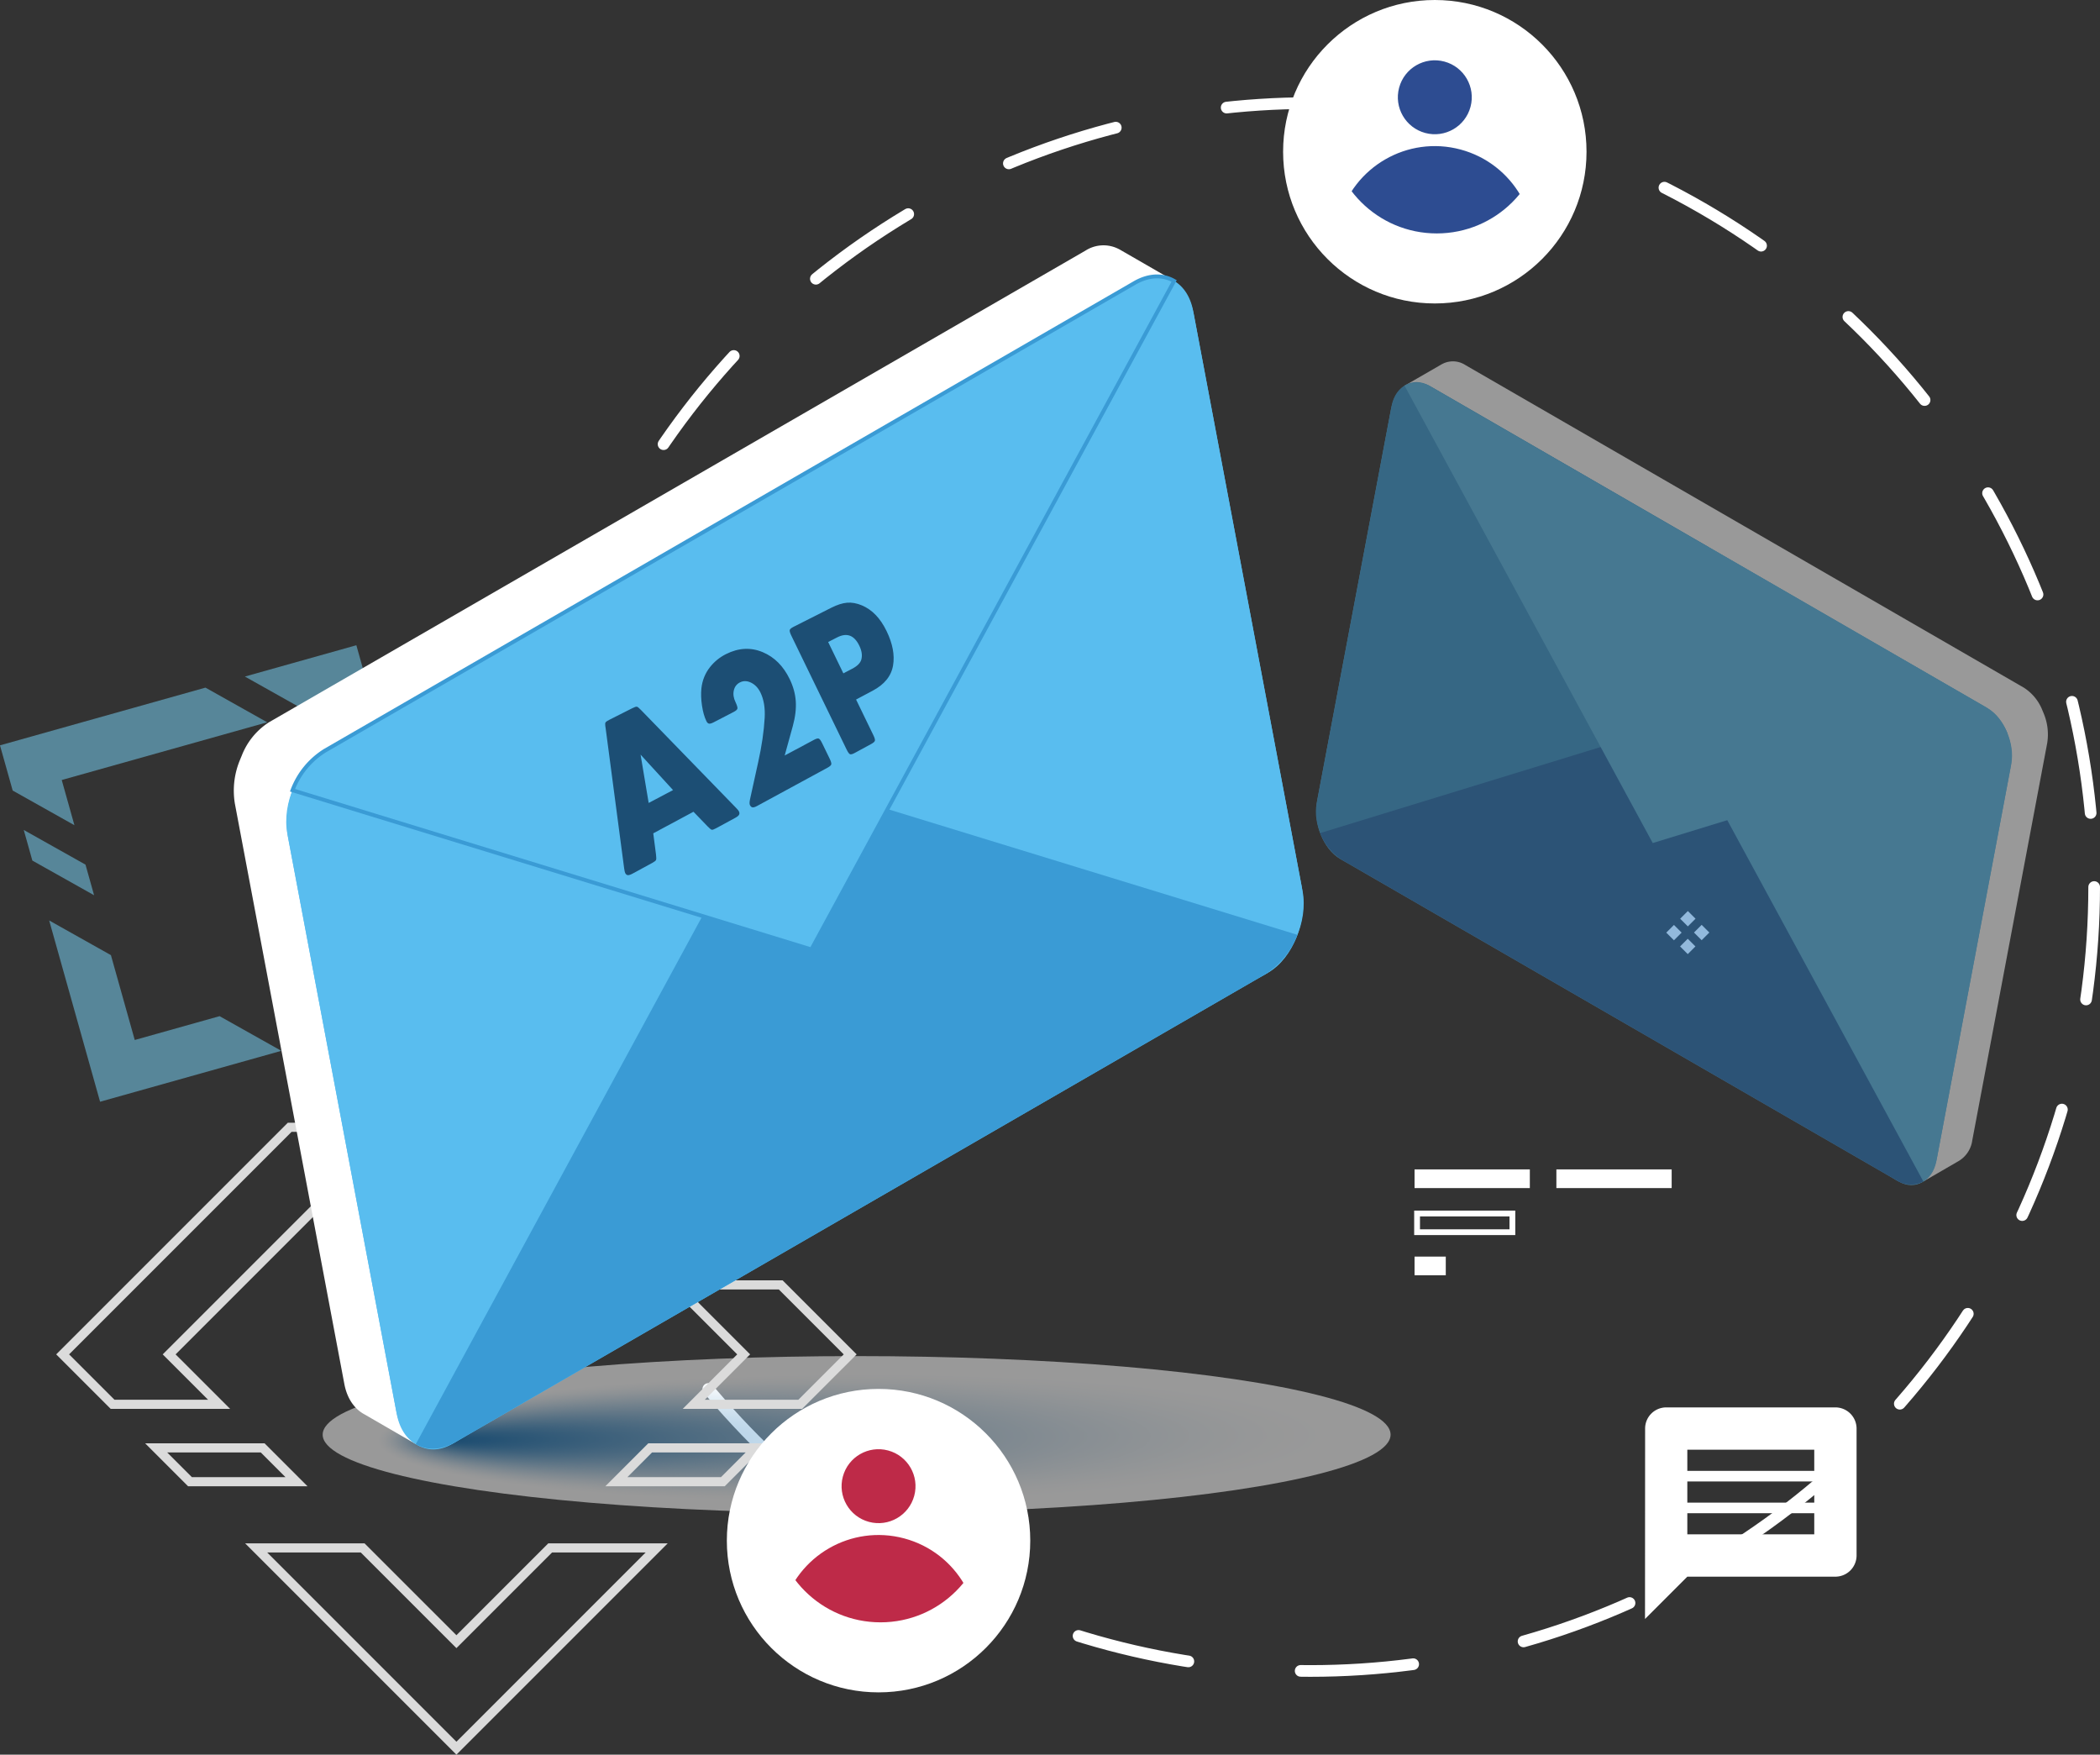 <svg xmlns="http://www.w3.org/2000/svg" xmlns:xlink="http://www.w3.org/1999/xlink" width="539.851" height="451.007" viewBox="0 0 539.851 451.007">
  <rect x="0" y="0" width="539.851" height="451.007" fill="#333333" stroke="none"/>
  <defs>
    <clipPath id="clip-path">
      <ellipse id="Ellipse_142" data-name="Ellipse 142" cx="137.264" cy="20.19" rx="137.264" ry="20.19" fill="none"/>
    </clipPath>
    <clipPath id="clip-path-2">
      <circle id="Ellipse_147" data-name="Ellipse 147" cx="27.5" cy="27.5" r="27.5" transform="translate(566.519 70.928)" fill="#fff" stroke="#707070" stroke-width="1"/>
    </clipPath>
    <clipPath id="clip-path-3">
      <circle id="Ellipse_147-2" data-name="Ellipse 147" cx="27.5" cy="27.5" r="27.5" transform="translate(566.519 70.928)" fill="#be2a48" stroke="#707070" stroke-width="1"/>
    </clipPath>
    <linearGradient id="linear-gradient" x1="-123.683" y1="23.212" x2="-122.542" y2="23.212" gradientUnits="objectBoundingBox">
      <stop offset="0" stop-color="#7bdaff"/>
      <stop offset="1" stop-color="#59bdef"/>
    </linearGradient>
    <linearGradient id="linear-gradient-2" x1="-218.68" y1="29.639" x2="-219.787" y2="28.904" gradientUnits="objectBoundingBox">
      <stop offset="0.768" stop-color="#59bdef"/>
      <stop offset="0.845" stop-color="#54b8eb"/>
      <stop offset="0.932" stop-color="#48aae1"/>
      <stop offset="1" stop-color="#3a9bd5"/>
    </linearGradient>
    <linearGradient id="linear-gradient-3" x1="-3.743" y1="30.656" x2="-4.843" y2="29.902" xlink:href="#linear-gradient-2"/>
    <linearGradient id="linear-gradient-4" x1="-141.951" y1="41.212" x2="-141.951" y2="39.76" gradientUnits="objectBoundingBox">
      <stop offset="0.768" stop-color="#3a9bd5"/>
      <stop offset="0.839" stop-color="#3796d1"/>
      <stop offset="0.918" stop-color="#3088c8"/>
      <stop offset="1" stop-color="#2573ba"/>
    </linearGradient>
    <linearGradient id="linear-gradient-5" x1="-142.528" y1="39.781" x2="-141.397" y2="40.567" xlink:href="#linear-gradient"/>
    <linearGradient id="linear-gradient-6" x1="-18.466" y1="-1.705" x2="-17.325" y2="-1.705" xlink:href="#linear-gradient"/>
    <linearGradient id="linear-gradient-7" x1="-30.398" y1="-1.745" x2="-31.505" y2="-2.48" xlink:href="#linear-gradient-2"/>
    <linearGradient id="linear-gradient-8" x1="-52.387" y1="-1.525" x2="-53.487" y2="-2.278" xlink:href="#linear-gradient-2"/>
    <linearGradient id="linear-gradient-9" x1="-20.779" y1="-2.244" x2="-20.779" y2="-3.697" xlink:href="#linear-gradient-4"/>
    <linearGradient id="linear-gradient-10" x1="-21.078" y1="-3.675" x2="-19.947" y2="-2.889" xlink:href="#linear-gradient"/>
  </defs>
  <g id="A2P_API" data-name="A2P API" transform="translate(-213.668 -65.928)">
    <g id="Ellipse_143" data-name="Ellipse 143" transform="translate(347.519 90.928)" fill="none" stroke="#fff" stroke-linecap="round" stroke-width="3" stroke-dasharray="29">
      <circle cx="203" cy="203" r="203" stroke="none"/>
      <circle cx="203" cy="203" r="201.5" fill="none"/>
    </g>
    <g id="Group_10832" data-name="Group 10832" transform="translate(333.617 315.769)">
      <path id="Path_2548" data-name="Path 2548" d="M234.166,251.5l4.792-2.767,4.776,2.756-4.793,2.769Z" transform="translate(-234.166 -248.731)" fill="#fff"/>
      <path id="Path_2549" data-name="Path 2549" d="M240.7,255.27l4.793-2.767,4.775,2.758-4.792,2.766Z" transform="translate(-230.508 -246.619)" fill="#fff"/>
      <path id="Path_2550" data-name="Path 2550" d="M247.234,259.043l4.793-2.767,4.775,2.756L252.01,261.8Z" transform="translate(-226.85 -244.507)" fill="#fff"/>
      <path id="Path_2551" data-name="Path 2551" d="M253.768,262.815l4.792-2.767,4.775,2.758-4.792,2.766Z" transform="translate(-223.192 -242.395)" fill="#fff"/>
      <path id="Path_2552" data-name="Path 2552" d="M260.3,266.588l4.792-2.767,4.776,2.756-4.793,2.769Z" transform="translate(-219.534 -240.283)" fill="#fff"/>
    </g>
    <g id="Group_10835" data-name="Group 10835" transform="translate(296.619 414.495)" opacity="0.5" style="mix-blend-mode: multiply;isolation: isolate">
      <g id="Group_10834" data-name="Group 10834">
        <g id="Group_10833" data-name="Group 10833" clip-path="url(#clip-path)">
          <rect id="Rectangle_1496" data-name="Rectangle 1496" width="274.529" height="40.38" transform="translate(0 0)" fill="#fff"/>
          <ellipse id="Ellipse_47" data-name="Ellipse 47" cx="122.902" cy="16.5" rx="122.902" ry="16.5" transform="translate(13.947 5.229) rotate(-0.323)" fill="#fff"/>
          <ellipse id="Ellipse_48" data-name="Ellipse 48" cx="122.42" cy="16.435" rx="122.42" ry="16.435" transform="translate(14.008 5.293) rotate(-0.323)" fill="#fff"/>
          <ellipse id="Ellipse_49" data-name="Ellipse 49" cx="121.938" cy="16.37" rx="121.938" ry="16.37" transform="translate(14.07 5.357) rotate(-0.323)" fill="#fff"/>
          <ellipse id="Ellipse_50" data-name="Ellipse 50" cx="121.456" cy="16.306" rx="121.456" ry="16.306" transform="translate(14.131 5.421) rotate(-0.323)" fill="#fff"/>
          <ellipse id="Ellipse_51" data-name="Ellipse 51" cx="120.974" cy="16.241" rx="120.974" ry="16.241" transform="translate(14.193 5.485) rotate(-0.323)" fill="#fff"/>
          <ellipse id="Ellipse_52" data-name="Ellipse 52" cx="120.492" cy="16.176" rx="120.492" ry="16.176" transform="translate(14.254 5.549) rotate(-0.323)" fill="#feffff"/>
          <ellipse id="Ellipse_53" data-name="Ellipse 53" cx="120.01" cy="16.112" rx="120.01" ry="16.112" transform="translate(14.316 5.613) rotate(-0.323)" fill="#feffff"/>
          <ellipse id="Ellipse_54" data-name="Ellipse 54" cx="119.528" cy="16.047" rx="119.528" ry="16.047" transform="matrix(1, -0.006, 0.006, 1, 14.377, 5.677)" fill="#fefeff"/>
          <ellipse id="Ellipse_55" data-name="Ellipse 55" cx="119.046" cy="15.982" rx="119.046" ry="15.982" transform="translate(14.439 5.742) rotate(-0.323)" fill="#fefeff"/>
          <ellipse id="Ellipse_56" data-name="Ellipse 56" cx="118.564" cy="15.917" rx="118.564" ry="15.917" transform="translate(14.5 5.806) rotate(-0.323)" fill="#fefeff"/>
          <ellipse id="Ellipse_57" data-name="Ellipse 57" cx="118.082" cy="15.853" rx="118.082" ry="15.853" transform="translate(14.562 5.87) rotate(-0.323)" fill="#fdfeff"/>
          <ellipse id="Ellipse_58" data-name="Ellipse 58" cx="117.6" cy="15.788" rx="117.6" ry="15.788" transform="translate(14.623 5.934) rotate(-0.323)" fill="#fdfefe"/>
          <ellipse id="Ellipse_59" data-name="Ellipse 59" cx="117.118" cy="15.723" rx="117.118" ry="15.723" transform="translate(14.685 5.998) rotate(-0.323)" fill="#fdfefe"/>
          <ellipse id="Ellipse_60" data-name="Ellipse 60" cx="116.636" cy="15.659" rx="116.636" ry="15.659" transform="translate(14.746 6.062) rotate(-0.323)" fill="#fdfefe"/>
          <ellipse id="Ellipse_61" data-name="Ellipse 61" cx="116.154" cy="15.594" rx="116.154" ry="15.594" transform="translate(14.808 6.126) rotate(-0.323)" fill="#fcfdfe"/>
          <ellipse id="Ellipse_62" data-name="Ellipse 62" cx="115.672" cy="15.529" rx="115.672" ry="15.529" transform="matrix(1, -0.006, 0.006, 1, 14.869, 6.19)" fill="#fcfdfe"/>
          <ellipse id="Ellipse_63" data-name="Ellipse 63" cx="115.19" cy="15.464" rx="115.19" ry="15.464" transform="translate(14.931 6.255) rotate(-0.323)" fill="#fcfdfe"/>
          <ellipse id="Ellipse_64" data-name="Ellipse 64" cx="114.708" cy="15.4" rx="114.708" ry="15.4" transform="translate(14.992 6.319) rotate(-0.323)" fill="#fbfdfe"/>
          <path id="Path_2553" data-name="Path 2553" d="M448.6,330.4c.048,8.468-51.053,15.623-114.137,15.979s-114.263-6.22-114.312-14.69,51.055-15.623,114.138-15.979S448.555,321.929,448.6,330.4Z" transform="translate(-205.013 -309.969)" fill="#fbfdfe"/>
          <ellipse id="Ellipse_65" data-name="Ellipse 65" cx="113.744" cy="15.27" rx="113.744" ry="15.27" transform="translate(15.115 6.447) rotate(-0.323)" fill="#fbfcfe"/>
          <ellipse id="Ellipse_66" data-name="Ellipse 66" cx="113.262" cy="15.206" rx="113.262" ry="15.206" transform="matrix(1, -0.006, 0.006, 1, 15.177, 6.511)" fill="#fafcfe"/>
          <ellipse id="Ellipse_67" data-name="Ellipse 67" cx="112.78" cy="15.141" rx="112.78" ry="15.141" transform="matrix(1, -0.006, 0.006, 1, 15.238, 6.575)" fill="#fafcfd"/>
          <ellipse id="Ellipse_68" data-name="Ellipse 68" cx="112.298" cy="15.076" rx="112.298" ry="15.076" transform="translate(15.3 6.639) rotate(-0.323)" fill="#fafcfd"/>
          <ellipse id="Ellipse_69" data-name="Ellipse 69" cx="111.816" cy="15.012" rx="111.816" ry="15.012" transform="matrix(1, -0.006, 0.006, 1, 15.361, 6.704)" fill="#f9fcfd"/>
          <ellipse id="Ellipse_70" data-name="Ellipse 70" cx="111.334" cy="14.947" rx="111.334" ry="14.947" transform="translate(15.423 6.768) rotate(-0.323)" fill="#f9fbfd"/>
          <ellipse id="Ellipse_71" data-name="Ellipse 71" cx="110.852" cy="14.882" rx="110.852" ry="14.882" transform="matrix(1, -0.006, 0.006, 1, 15.484, 6.832)" fill="#f8fbfd"/>
          <ellipse id="Ellipse_72" data-name="Ellipse 72" cx="110.37" cy="14.817" rx="110.37" ry="14.817" transform="translate(15.546 6.896) rotate(-0.323)" fill="#f8fbfd"/>
          <ellipse id="Ellipse_73" data-name="Ellipse 73" cx="109.888" cy="14.753" rx="109.888" ry="14.753" transform="translate(15.607 6.96) rotate(-0.323)" fill="#f8fafd"/>
          <path id="Path_2554" data-name="Path 2554" d="M439.355,330.207c.045,8.111-48.9,14.965-109.322,15.305s-109.443-5.958-109.489-14.071,48.9-14.963,109.322-15.3S439.309,322.1,439.355,330.207Z" transform="translate(-204.794 -309.729)" fill="#f7fafc"/>
          <ellipse id="Ellipse_74" data-name="Ellipse 74" cx="108.924" cy="14.623" rx="108.924" ry="14.623" transform="translate(15.73 7.088) rotate(-0.323)" fill="#f7fafc"/>
          <ellipse id="Ellipse_75" data-name="Ellipse 75" cx="108.443" cy="14.559" rx="108.443" ry="14.559" transform="translate(15.792 7.152) rotate(-0.323)" fill="#f6fafc"/>
          <path id="Path_2555" data-name="Path 2555" d="M436.58,330.149c.045,8-48.253,14.767-107.877,15.1s-107.994-5.88-108.04-13.886,48.253-14.767,107.877-15.1S436.535,322.145,436.58,330.149Z" transform="translate(-204.728 -309.657)" fill="#f6f9fc"/>
          <ellipse id="Ellipse_76" data-name="Ellipse 76" cx="107.479" cy="14.429" rx="107.479" ry="14.429" transform="matrix(1, -0.006, 0.006, 1, 15.914, 7.281)" fill="#f5f9fc"/>
          <ellipse id="Ellipse_77" data-name="Ellipse 77" cx="106.997" cy="14.365" rx="106.997" ry="14.365" transform="translate(15.976 7.345) rotate(-0.323)" fill="#f5f9fc"/>
          <ellipse id="Ellipse_78" data-name="Ellipse 78" cx="106.515" cy="14.3" rx="106.515" ry="14.3" transform="translate(16.037 7.409) rotate(-0.323)" fill="#f4f9fc"/>
          <ellipse id="Ellipse_79" data-name="Ellipse 79" cx="106.033" cy="14.235" rx="106.033" ry="14.235" transform="matrix(1, -0.006, 0.006, 1, 16.099, 7.473)" fill="#f4f8fb"/>
          <ellipse id="Ellipse_80" data-name="Ellipse 80" cx="105.551" cy="14.17" rx="105.551" ry="14.17" transform="matrix(1, -0.006, 0.006, 1, 16.16, 7.537)" fill="#f3f8fb"/>
          <ellipse id="Ellipse_81" data-name="Ellipse 81" cx="105.069" cy="14.106" rx="105.069" ry="14.106" transform="translate(16.222 7.601) rotate(-0.323)" fill="#f3f8fb"/>
          <ellipse id="Ellipse_82" data-name="Ellipse 82" cx="104.587" cy="14.041" rx="104.587" ry="14.041" transform="translate(16.283 7.665) rotate(-0.323)" fill="#f2f7fb"/>
          <ellipse id="Ellipse_83" data-name="Ellipse 83" cx="104.105" cy="13.976" rx="104.105" ry="13.976" transform="matrix(1, -0.006, 0.006, 1, 16.345, 7.729)" fill="#f2f7fb"/>
          <path id="Path_2556" data-name="Path 2556" d="M428.258,329.976c.044,7.684-46.314,14.174-103.543,14.5s-103.656-5.643-103.7-13.327,46.314-14.173,103.544-14.5S428.214,322.294,428.258,329.976Z" transform="translate(-204.531 -309.441)" fill="#f1f7fb"/>
          <ellipse id="Ellipse_84" data-name="Ellipse 84" cx="103.141" cy="13.847" rx="103.141" ry="13.847" transform="matrix(1, -0.006, 0.006, 1, 16.468, 7.858)" fill="#f1f6fa"/>
          <ellipse id="Ellipse_85" data-name="Ellipse 85" cx="102.659" cy="13.782" rx="102.659" ry="13.782" transform="translate(16.529 7.922) rotate(-0.323)" fill="#f0f6fa"/>
          <path id="Path_2557" data-name="Path 2557" d="M425.484,329.92c.042,7.576-45.668,13.974-102.1,14.293s-102.21-5.564-102.253-13.14,45.668-13.976,102.1-14.294S425.442,322.344,425.484,329.92Z" transform="translate(-204.465 -309.369)" fill="#f0f6fa"/>
          <path id="Path_2558" data-name="Path 2558" d="M424.559,329.9c.042,7.54-45.453,13.909-101.616,14.226s-101.729-5.539-101.771-13.079,45.453-13.909,101.616-14.226S424.517,322.36,424.559,329.9Z" transform="translate(-204.443 -309.345)" fill="#eff5fa"/>
          <path id="Path_2559" data-name="Path 2559" d="M423.634,329.881c.042,7.5-45.236,13.843-101.134,14.159s-101.245-5.513-101.289-13.017,45.238-13.843,101.136-14.159S423.592,322.377,423.634,329.881Z" transform="translate(-204.421 -309.321)" fill="#eef5fa"/>
          <path id="Path_2560" data-name="Path 2560" d="M422.71,329.862c.042,7.468-45.023,13.778-100.654,14.091S221.293,338.467,221.251,331s45.021-13.778,100.652-14.091S422.668,322.393,422.71,329.862Z" transform="translate(-204.399 -309.297)" fill="#eef5fa"/>
          <ellipse id="Ellipse_86" data-name="Ellipse 86" cx="100.249" cy="13.459" rx="100.249" ry="13.459" transform="matrix(1, -0.006, 0.006, 1, 16.837, 8.243)" fill="#edf4f9"/>
          <path id="Path_2561" data-name="Path 2561" d="M420.86,329.823c.042,7.4-44.591,13.647-99.69,13.957s-99.8-5.434-99.841-12.831,44.591-13.645,99.69-13.957S420.818,322.427,420.86,329.823Z" transform="translate(-204.355 -309.249)" fill="#edf4f9"/>
          <ellipse id="Ellipse_87" data-name="Ellipse 87" cx="99.285" cy="13.329" rx="99.285" ry="13.329" transform="translate(16.96 8.371) rotate(-0.323)" fill="#ecf3f9"/>
          <ellipse id="Ellipse_88" data-name="Ellipse 88" cx="98.803" cy="13.265" rx="98.803" ry="13.265" transform="matrix(1, -0.006, 0.006, 1, 17.021, 8.435)" fill="#ebf3f9"/>
          <path id="Path_2562" data-name="Path 2562" d="M418.086,329.767c.041,7.289-43.945,13.447-98.245,13.755s-98.353-5.356-98.394-12.646,43.943-13.449,98.244-13.754S418.044,322.476,418.086,329.767Z" transform="translate(-204.289 -309.177)" fill="#ebf3f9"/>
          <path id="Path_2563" data-name="Path 2563" d="M417.161,329.747c.041,7.253-43.73,13.382-97.763,13.686s-97.871-5.328-97.912-12.583,43.728-13.382,97.763-13.686S417.12,322.493,417.161,329.747Z" transform="translate(-204.267 -309.153)" fill="#eaf2f8"/>
          <ellipse id="Ellipse_89" data-name="Ellipse 89" cx="97.357" cy="13.07" rx="97.357" ry="13.07" transform="translate(17.206 8.627) rotate(-0.323)" fill="#eaf2f8"/>
          <ellipse id="Ellipse_90" data-name="Ellipse 90" cx="96.875" cy="13.006" rx="96.875" ry="13.006" transform="translate(17.267 8.691) rotate(-0.323)" fill="#e9f2f8"/>
          <path id="Path_2564" data-name="Path 2564" d="M414.388,329.69c.041,7.147-43.084,13.184-96.319,13.485s-96.425-5.25-96.466-12.4,43.084-13.184,96.319-13.485S414.347,322.542,414.388,329.69Z" transform="translate(-204.202 -309.081)" fill="#e8f1f8"/>
          <path id="Path_2565" data-name="Path 2565" d="M413.463,329.67c.039,7.111-42.869,13.118-95.837,13.418s-95.943-5.224-95.984-12.335,42.869-13.118,95.839-13.418S413.422,322.559,413.463,329.67Z" transform="translate(-204.18 -309.057)" fill="#e8f1f7"/>
          <ellipse id="Ellipse_91" data-name="Ellipse 91" cx="95.429" cy="12.812" rx="95.429" ry="12.812" transform="translate(17.452 8.884) rotate(-0.323)" fill="#e7f0f7"/>
          <ellipse id="Ellipse_92" data-name="Ellipse 92" cx="94.947" cy="12.747" rx="94.947" ry="12.747" transform="translate(17.513 8.948) rotate(-0.323)" fill="#e6f0f7"/>
          <ellipse id="Ellipse_93" data-name="Ellipse 93" cx="94.466" cy="12.682" rx="94.466" ry="12.682" transform="translate(17.575 9.012) rotate(-0.323)" fill="#e6eff7"/>
          <ellipse id="Ellipse_94" data-name="Ellipse 94" cx="93.984" cy="12.617" rx="93.984" ry="12.617" transform="translate(17.636 9.076) rotate(-0.323)" fill="#e5eff7"/>
          <ellipse id="Ellipse_95" data-name="Ellipse 95" cx="93.502" cy="12.553" rx="93.502" ry="12.553" transform="translate(17.698 9.14) rotate(-0.323)" fill="#e4eff6"/>
          <ellipse id="Ellipse_96" data-name="Ellipse 96" cx="93.02" cy="12.488" rx="93.02" ry="12.488" transform="translate(17.759 9.204) rotate(-0.323)" fill="#e4eef6"/>
          <path id="Path_2566" data-name="Path 2566" d="M406.988,329.536c.039,6.862-41.359,12.656-92.465,12.945s-92.568-5.04-92.607-11.9,41.359-12.656,92.466-12.945S406.951,322.675,406.988,329.536Z" transform="translate(-204.026 -308.889)" fill="#e3eef6"/>
          <path id="Path_2567" data-name="Path 2567" d="M406.065,329.517c.037,6.826-41.145,12.591-91.984,12.878s-92.086-5.013-92.125-11.839,41.143-12.591,91.984-12.878S406.026,322.691,406.065,329.517Z" transform="translate(-204.004 -308.865)" fill="#e2edf6"/>
          <ellipse id="Ellipse_97" data-name="Ellipse 97" cx="91.574" cy="12.294" rx="91.574" ry="12.294" transform="translate(17.944 9.397) rotate(-0.323)" fill="#e1edf6"/>
          <path id="Path_2568" data-name="Path 2568" d="M404.215,329.478c.039,6.754-40.713,12.46-91.022,12.744s-91.12-4.962-91.159-11.716,40.714-12.458,91.022-12.742S404.178,322.724,404.215,329.478Z" transform="translate(-203.96 -308.817)" fill="#e1ecf5"/>
          <path id="Path_2569" data-name="Path 2569" d="M403.29,329.46c.039,6.718-40.5,12.393-90.54,12.675s-90.638-4.935-90.677-11.653,40.5-12.393,90.54-12.675S403.253,322.741,403.29,329.46Z" transform="translate(-203.939 -308.792)" fill="#e0ecf5"/>
          <path id="Path_2570" data-name="Path 2570" d="M402.365,329.441c.039,6.682-40.282,12.327-90.058,12.608s-90.156-4.909-90.194-11.593,40.282-12.326,90.058-12.607S402.327,322.757,402.365,329.441Z" transform="translate(-203.916 -308.768)" fill="#dfecf5"/>
          <path id="Path_2571" data-name="Path 2571" d="M401.441,329.422c.037,6.646-40.067,12.262-89.577,12.541s-89.674-4.884-89.712-11.53,40.067-12.262,89.576-12.541S401.4,322.774,401.441,329.422Z" transform="translate(-203.894 -308.745)" fill="#dfebf5"/>
          <ellipse id="Ellipse_98" data-name="Ellipse 98" cx="89.164" cy="11.97" rx="89.164" ry="11.97" transform="translate(18.251 9.717) rotate(-0.323)" fill="#deebf4"/>
          <ellipse id="Ellipse_99" data-name="Ellipse 99" cx="88.682" cy="11.906" rx="88.682" ry="11.906" transform="translate(18.313 9.782) rotate(-0.323)" fill="#ddeaf4"/>
          <path id="Path_2572" data-name="Path 2572" d="M398.666,329.364c.037,6.54-39.42,12.064-88.132,12.338s-88.228-4.8-88.266-11.343S261.69,318.3,310.4,318.021,398.63,322.825,398.666,329.364Z" transform="translate(-203.829 -308.673)" fill="#dceaf4"/>
          <ellipse id="Ellipse_100" data-name="Ellipse 100" cx="87.718" cy="11.776" rx="87.718" ry="11.776" transform="matrix(1, -0.006, 0.006, 1, 18.436, 9.91)" fill="#dce9f4"/>
          <ellipse id="Ellipse_101" data-name="Ellipse 101" cx="87.236" cy="11.712" rx="87.236" ry="11.712" transform="matrix(1, -0.006, 0.006, 1, 18.497, 9.974)" fill="#dbe9f3"/>
          <path id="Path_2573" data-name="Path 2573" d="M395.892,329.306c.036,6.433-38.774,11.867-86.687,12.137s-86.782-4.725-86.818-11.157,38.776-11.866,86.687-12.137S395.856,322.875,395.892,329.306Z" transform="translate(-203.763 -308.601)" fill="#dae8f3"/>
          <path id="Path_2574" data-name="Path 2574" d="M394.967,329.288c.036,6.4-38.559,11.8-86.205,12.068s-86.3-4.7-86.336-11.1,38.559-11.8,86.205-12.07S394.931,322.891,394.967,329.288Z" transform="translate(-203.741 -308.577)" fill="#d9e8f3"/>
          <ellipse id="Ellipse_102" data-name="Ellipse 102" cx="85.79" cy="11.518" rx="85.79" ry="11.518" transform="translate(18.682 10.166) rotate(-0.323)" fill="#d8e7f3"/>
          <ellipse id="Ellipse_103" data-name="Ellipse 103" cx="85.308" cy="11.453" rx="85.308" ry="11.453" transform="matrix(1, -0.006, 0.006, 1, 18.743, 10.23)" fill="#d8e7f2"/>
          <path id="Path_2575" data-name="Path 2575" d="M392.193,329.23c.036,6.289-37.913,11.6-84.761,11.866s-84.854-4.619-84.889-10.909,37.913-11.6,84.761-11.866S392.158,322.941,392.193,329.23Z" transform="translate(-203.675 -308.504)" fill="#d7e6f2"/>
          <path id="Path_2576" data-name="Path 2576" d="M391.268,329.211c.036,6.253-37.7,11.536-84.279,11.8s-84.371-4.594-84.407-10.847,37.7-11.536,84.279-11.8S391.234,322.957,391.268,329.211Z" transform="translate(-203.653 -308.48)" fill="#d6e6f2"/>
          <ellipse id="Ellipse_104" data-name="Ellipse 104" cx="83.862" cy="11.259" rx="83.862" ry="11.259" transform="translate(18.927 10.423) rotate(-0.323)" fill="#d5e5f2"/>
          <path id="Path_2577" data-name="Path 2577" d="M389.42,329.172c.034,6.183-37.267,11.405-83.316,11.664S222.7,336.3,222.661,330.112s37.267-11.4,83.316-11.663S389.384,322.99,389.42,329.172Z" transform="translate(-203.609 -308.432)" fill="#d4e5f1"/>
          <path id="Path_2578" data-name="Path 2578" d="M388.5,329.153c.034,6.147-37.052,11.338-82.834,11.6s-82.925-4.516-82.961-10.661,37.052-11.338,82.834-11.6S388.461,323.007,388.5,329.153Z" transform="translate(-203.588 -308.409)" fill="#d4e4f1"/>
          <ellipse id="Ellipse_105" data-name="Ellipse 105" cx="82.416" cy="11.065" rx="82.416" ry="11.065" transform="translate(19.112 10.615) rotate(-0.323)" fill="#d3e4f1"/>
          <ellipse id="Ellipse_106" data-name="Ellipse 106" cx="81.934" cy="11" rx="81.934" ry="11" transform="translate(19.174 10.679) rotate(-0.323)" fill="#d2e3f0"/>
          <ellipse id="Ellipse_107" data-name="Ellipse 107" cx="81.452" cy="10.935" rx="81.452" ry="10.935" transform="translate(19.235 10.743) rotate(-0.323)" fill="#d1e3f0"/>
          <ellipse id="Ellipse_108" data-name="Ellipse 108" cx="80.971" cy="10.87" rx="80.971" ry="10.87" transform="translate(19.296 10.808) rotate(-0.323)" fill="#d0e2f0"/>
          <path id="Path_2579" data-name="Path 2579" d="M383.871,329.057c.033,5.968-35.974,11.009-80.426,11.259s-80.515-4.383-80.549-10.351,35.976-11.009,80.428-11.259S383.837,323.09,383.871,329.057Z" transform="translate(-203.478 -308.288)" fill="#cfe2f0"/>
          <ellipse id="Ellipse_109" data-name="Ellipse 109" cx="80.007" cy="10.741" rx="80.007" ry="10.741" transform="translate(19.419 10.936) rotate(-0.323)" fill="#cee1ef"/>
          <path id="Path_2580" data-name="Path 2580" d="M382.021,329.019c.034,5.9-35.544,10.877-79.462,11.125s-79.551-4.332-79.584-10.228,35.544-10.877,79.464-11.125S381.988,323.123,382.021,329.019Z" transform="translate(-203.434 -308.241)" fill="#cee1ef"/>
          <ellipse id="Ellipse_110" data-name="Ellipse 110" cx="79.043" cy="10.612" rx="79.043" ry="10.612" transform="translate(19.542 11.064) rotate(-0.323)" fill="#cde0ef"/>
          <ellipse id="Ellipse_111" data-name="Ellipse 111" cx="78.561" cy="10.547" rx="78.561" ry="10.547" transform="matrix(1, -0.006, 0.006, 1, 19.604, 11.128)" fill="#cce0ef"/>
          <ellipse id="Ellipse_112" data-name="Ellipse 112" cx="78.079" cy="10.482" rx="78.079" ry="10.482" transform="matrix(1, -0.006, 0.006, 1, 19.665, 11.192)" fill="#cbdfee"/>
          <ellipse id="Ellipse_113" data-name="Ellipse 113" cx="77.597" cy="10.418" rx="77.597" ry="10.418" transform="translate(19.727 11.256) rotate(-0.323)" fill="#cadfee"/>
          <path id="Path_2581" data-name="Path 2581" d="M377.4,328.924c.033,5.717-34.466,10.548-77.055,10.788s-77.139-4.2-77.171-9.917,34.466-10.548,77.055-10.788S377.366,323.205,377.4,328.924Z" transform="translate(-203.324 -308.12)" fill="#c9deee"/>
          <path id="Path_2582" data-name="Path 2582" d="M376.473,328.9c.031,5.682-34.252,10.48-76.573,10.721s-76.657-4.174-76.69-9.857,34.251-10.482,76.573-10.721S376.441,323.222,376.473,328.9Z" transform="translate(-203.302 -308.097)" fill="#c8deed"/>
          <ellipse id="Ellipse_114" data-name="Ellipse 114" cx="76.151" cy="10.223" rx="76.151" ry="10.223" transform="translate(19.911 11.449) rotate(-0.323)" fill="#c7dded"/>
          <ellipse id="Ellipse_115" data-name="Ellipse 115" cx="75.669" cy="10.159" rx="75.669" ry="10.159" transform="translate(19.973 11.513) rotate(-0.323)" fill="#c6dced"/>
          <path id="Path_2583" data-name="Path 2583" d="M373.7,328.847c.031,5.575-33.6,10.284-75.129,10.518s-75.21-4.095-75.241-9.669,33.6-10.284,75.127-10.518S373.667,323.272,373.7,328.847Z" transform="translate(-203.236 -308.024)" fill="#c6dced"/>
          <path id="Path_2584" data-name="Path 2584" d="M372.775,328.827c.031,5.539-33.39,10.218-74.648,10.451s-74.728-4.068-74.759-9.607,33.39-10.218,74.647-10.451S372.743,323.288,372.775,328.827Z" transform="translate(-203.214 -308)" fill="#c5dbec"/>
          <ellipse id="Ellipse_116" data-name="Ellipse 116" cx="74.223" cy="9.965" rx="74.223" ry="9.965" transform="translate(20.157 11.705) rotate(-0.323)" fill="#c4dbec"/>
          <path id="Path_2585" data-name="Path 2585" d="M370.925,328.79c.031,5.467-32.959,10.086-73.684,10.315s-73.764-4.017-73.8-9.484,32.959-10.086,73.684-10.315S370.893,323.321,370.925,328.79Z" transform="translate(-203.17 -307.952)" fill="#c3daec"/>
          <path id="Path_2586" data-name="Path 2586" d="M370,328.771c.031,5.431-32.742,10.02-73.2,10.248s-73.282-3.99-73.313-9.421,32.744-10.02,73.2-10.25S369.97,323.338,370,328.771Z" transform="translate(-203.149 -307.928)" fill="#c2daeb"/>
          <ellipse id="Ellipse_117" data-name="Ellipse 117" cx="72.777" cy="9.77" rx="72.777" ry="9.77" transform="matrix(1, -0.006, 0.006, 1, 20.342, 11.898)" fill="#c1d9eb"/>
          <ellipse id="Ellipse_118" data-name="Ellipse 118" cx="72.295" cy="9.706" rx="72.295" ry="9.706" transform="matrix(1, -0.006, 0.006, 1, 20.403, 11.962)" fill="#c0d8eb"/>
          <path id="Path_2587" data-name="Path 2587" d="M367.226,328.713c.03,5.325-32.1,9.822-71.758,10.047s-71.836-3.912-71.866-9.237,32.1-9.822,71.758-10.045S367.2,323.388,367.226,328.713Z" transform="translate(-203.083 -307.856)" fill="#bfd8ea"/>
          <ellipse id="Ellipse_119" data-name="Ellipse 119" cx="71.331" cy="9.576" rx="71.331" ry="9.576" transform="translate(20.526 12.09) rotate(-0.323)" fill="#bed7ea"/>
          <path id="Path_2588" data-name="Path 2588" d="M365.376,328.674c.03,5.253-31.666,9.691-70.794,9.911s-70.872-3.859-70.9-9.111,31.666-9.691,70.794-9.911S365.346,323.422,365.376,328.674Z" transform="translate(-203.039 -307.808)" fill="#bdd7ea"/>
          <ellipse id="Ellipse_120" data-name="Ellipse 120" cx="70.367" cy="9.447" rx="70.367" ry="9.447" transform="matrix(1, -0.006, 0.006, 1, 20.649, 12.218)" fill="#bcd6e9"/>
          <path id="Path_2589" data-name="Path 2589" d="M363.527,328.637c.03,5.18-31.236,9.557-69.832,9.775s-69.908-3.806-69.936-8.988,31.234-9.559,69.83-9.777S363.5,323.456,363.527,328.637Z" transform="translate(-202.995 -307.76)" fill="#bbd5e9"/>
          <path id="Path_2590" data-name="Path 2590" d="M362.6,328.618c.03,5.146-31.02,9.491-69.35,9.708s-69.426-3.78-69.454-8.925,31.02-9.493,69.35-9.71S362.572,323.472,362.6,328.618Z" transform="translate(-202.973 -307.736)" fill="#bad5e9"/>
          <ellipse id="Ellipse_121" data-name="Ellipse 121" cx="68.921" cy="9.253" rx="68.921" ry="9.253" transform="translate(20.834 12.411) rotate(-0.323)" fill="#b9d4e9"/>
          <ellipse id="Ellipse_122" data-name="Ellipse 122" cx="68.439" cy="9.188" rx="68.439" ry="9.188" transform="translate(20.895 12.475) rotate(-0.323)" fill="#b8d4e8"/>
          <path id="Path_2591" data-name="Path 2591" d="M359.829,328.56c.028,5.038-30.374,9.295-67.905,9.507s-67.979-3.7-68.008-8.741,30.374-9.293,67.905-9.506S359.8,323.521,359.829,328.56Z" transform="translate(-202.907 -307.664)" fill="#b7d3e8"/>
          <path id="Path_2592" data-name="Path 2592" d="M358.9,328.54c.028,5-30.159,9.229-67.423,9.438s-67.5-3.675-67.526-8.677,30.159-9.229,67.423-9.439S358.876,323.538,358.9,328.54Z" transform="translate(-202.885 -307.64)" fill="#b6d2e8"/>
          <ellipse id="Ellipse_123" data-name="Ellipse 123" cx="66.993" cy="8.994" rx="66.993" ry="8.994" transform="matrix(1, -0.006, 0.006, 1, 21.08, 12.667)" fill="#b5d2e7"/>
          <path id="Path_2593" data-name="Path 2593" d="M357.053,328.5c.028,4.932-29.727,9.1-66.459,9.3s-66.533-3.622-66.561-8.554,29.727-9.1,66.459-9.3S357.027,323.571,357.053,328.5Z" transform="translate(-202.841 -307.592)" fill="#b4d1e7"/>
          <ellipse id="Ellipse_124" data-name="Ellipse 124" cx="66.029" cy="8.865" rx="66.029" ry="8.865" transform="translate(21.203 12.795) rotate(-0.323)" fill="#b3d1e7"/>
          <path id="Path_2594" data-name="Path 2594" d="M355.2,328.465c.027,4.859-29.3,8.964-65.5,9.169s-65.569-3.57-65.6-8.429,29.3-8.966,65.5-9.17S355.177,323.6,355.2,328.465Z" transform="translate(-202.798 -307.544)" fill="#b2d0e6"/>
          <path id="Path_2595" data-name="Path 2595" d="M354.28,328.445c.027,4.823-29.081,8.9-65.015,9.1S224.178,334,224.15,329.178s29.081-8.9,65.017-9.1S354.253,323.621,354.28,328.445Z" transform="translate(-202.776 -307.52)" fill="#b1cfe6"/>
          <path id="Path_2596" data-name="Path 2596" d="M353.354,328.426c.028,4.789-28.866,8.833-64.533,9.034s-64.6-3.517-64.631-8.306,28.865-8.833,64.533-9.034S353.328,323.637,353.354,328.426Z" transform="translate(-202.753 -307.496)" fill="#b0cfe6"/>
          <path id="Path_2597" data-name="Path 2597" d="M352.429,328.406c.028,4.753-28.649,8.768-64.051,8.967s-64.123-3.491-64.149-8.244,28.651-8.768,64.053-8.967S352.4,323.654,352.429,328.406Z" transform="translate(-202.732 -307.472)" fill="#afcee5"/>
          <path id="Path_2598" data-name="Path 2598" d="M351.506,328.387c.027,4.717-28.436,8.7-63.571,8.9s-63.641-3.466-63.667-8.183,28.436-8.7,63.571-8.9S351.479,323.67,351.506,328.387Z" transform="translate(-202.71 -307.448)" fill="#aecde5"/>
          <path id="Path_2599" data-name="Path 2599" d="M350.581,328.368c.027,4.681-28.22,8.635-63.089,8.833s-63.159-3.439-63.185-8.12,28.22-8.637,63.089-8.833S350.554,323.687,350.581,328.368Z" transform="translate(-202.688 -307.424)" fill="#adcde5"/>
          <ellipse id="Ellipse_125" data-name="Ellipse 125" cx="62.656" cy="8.412" rx="62.656" ry="8.412" transform="matrix(1, -0.006, 0.006, 1, 21.633, 13.244)" fill="#accce4"/>
          <path id="Path_2600" data-name="Path 2600" d="M348.73,328.329c.026,4.611-27.788,8.5-62.125,8.7s-62.195-3.386-62.22-8,27.788-8.5,62.125-8.7S348.705,323.72,348.73,328.329Z" transform="translate(-202.644 -307.376)" fill="#abcce4"/>
          <path id="Path_2601" data-name="Path 2601" d="M347.807,328.31c.025,4.575-27.575,8.439-61.644,8.631s-61.713-3.36-61.738-7.933,27.573-8.439,61.644-8.631S347.78,323.737,347.807,328.31Z" transform="translate(-202.622 -307.352)" fill="#aacbe4"/>
          <path id="Path_2602" data-name="Path 2602" d="M346.882,328.292c.025,4.538-27.358,8.372-61.164,8.562s-61.229-3.333-61.254-7.872,27.358-8.372,61.162-8.562S346.855,323.753,346.882,328.292Z" transform="translate(-202.6 -307.328)" fill="#a9cae3"/>
          <ellipse id="Ellipse_126" data-name="Ellipse 126" cx="60.728" cy="8.153" rx="60.728" ry="8.153" transform="translate(21.879 13.501) rotate(-0.323)" fill="#a8cae3"/>
          <path id="Path_2603" data-name="Path 2603" d="M345.032,328.254c.025,4.466-26.927,8.239-60.2,8.428s-60.265-3.282-60.292-7.749,26.927-8.239,60.2-8.428S345.007,323.786,345.032,328.254Z" transform="translate(-202.556 -307.28)" fill="#a7c9e3"/>
          <path id="Path_2604" data-name="Path 2604" d="M344.107,328.234c.025,4.431-26.71,8.173-59.716,8.361s-59.785-3.255-59.808-7.687,26.71-8.173,59.716-8.361S344.082,323.8,344.107,328.234Z" transform="translate(-202.534 -307.256)" fill="#a6c8e2"/>
          <path id="Path_2605" data-name="Path 2605" d="M343.183,328.215c.023,4.4-26.5,8.108-59.237,8.294s-59.3-3.229-59.325-7.624,26.5-8.108,59.236-8.294S343.158,323.819,343.183,328.215Z" transform="translate(-202.512 -307.232)" fill="#a4c8e2"/>
          <path id="Path_2606" data-name="Path 2606" d="M342.258,328.2c.025,4.36-26.281,8.042-58.755,8.226s-58.818-3.2-58.843-7.564,26.28-8.041,58.754-8.225S342.233,323.836,342.258,328.2Z" transform="translate(-202.49 -307.208)" fill="#a3c7e2"/>
          <path id="Path_2607" data-name="Path 2607" d="M341.333,328.176c.025,4.324-26.065,7.977-58.273,8.158s-58.336-3.176-58.361-7.5,26.066-7.977,58.273-8.158S341.308,323.852,341.333,328.176Z" transform="translate(-202.468 -307.184)" fill="#a2c6e1"/>
          <path id="Path_2608" data-name="Path 2608" d="M340.408,328.157c.025,4.288-25.849,7.911-57.791,8.091s-57.854-3.149-57.879-7.437,25.851-7.911,57.791-8.091S340.385,323.869,340.408,328.157Z" transform="translate(-202.447 -307.16)" fill="#a1c6e1"/>
          <ellipse id="Ellipse_127" data-name="Ellipse 127" cx="57.354" cy="7.7" rx="57.354" ry="7.7" transform="translate(22.309 13.95) rotate(-0.323)" fill="#a0c5e0"/>
          <path id="Path_2609" data-name="Path 2609" d="M338.559,328.12c.023,4.216-25.419,7.779-56.829,7.955s-56.89-3.1-56.913-7.314,25.419-7.779,56.827-7.957S338.536,323.9,338.559,328.12Z" transform="translate(-202.402 -307.112)" fill="#9fc4e0"/>
          <path id="Path_2610" data-name="Path 2610" d="M337.634,328.1c.023,4.18-25.2,7.712-56.347,7.888s-56.408-3.071-56.431-7.252,25.2-7.713,56.347-7.89S337.611,323.919,337.634,328.1Z" transform="translate(-202.381 -307.088)" fill="#9ec4e0"/>
          <path id="Path_2611" data-name="Path 2611" d="M336.709,328.081c.023,4.145-24.988,7.646-55.865,7.821s-55.926-3.045-55.949-7.191,24.988-7.646,55.865-7.821S336.686,323.935,336.709,328.081Z" transform="translate(-202.359 -307.064)" fill="#9dc3df"/>
          <path id="Path_2612" data-name="Path 2612" d="M335.784,328.062c.023,4.11-24.772,7.581-55.383,7.754s-55.444-3.02-55.467-7.128,24.773-7.581,55.383-7.754S335.761,323.952,335.784,328.062Z" transform="translate(-202.337 -307.04)" fill="#9cc2df"/>
          <ellipse id="Ellipse_128" data-name="Ellipse 128" cx="54.944" cy="7.376" rx="54.944" ry="7.376" transform="translate(22.617 14.27) rotate(-0.323)" fill="#9ac2df"/>
          <path id="Path_2613" data-name="Path 2613" d="M333.935,328.023c.022,4.038-24.343,7.45-54.421,7.62s-54.48-2.967-54.5-7.005,24.341-7.45,54.419-7.618S333.912,323.985,333.935,328.023Z" transform="translate(-202.293 -306.992)" fill="#99c1de"/>
          <path id="Path_2614" data-name="Path 2614" d="M333.01,328c.022,4-24.127,7.384-53.939,7.551s-54-2.939-54.02-6.941,24.126-7.384,53.939-7.551S332.989,324,333.01,328Z" transform="translate(-202.271 -306.968)" fill="#98c0de"/>
          <path id="Path_2615" data-name="Path 2615" d="M332.085,327.985c.023,3.967-23.911,7.319-53.457,7.484s-53.516-2.914-53.538-6.88S249,321.271,278.548,321.1,332.064,324.018,332.085,327.985Z" transform="translate(-202.249 -306.944)" fill="#97bfde"/>
          <ellipse id="Ellipse_129" data-name="Ellipse 129" cx="53.016" cy="7.118" rx="53.016" ry="7.118" transform="translate(22.863 14.527) rotate(-0.323)" fill="#96bfdd"/>
          <path id="Path_2616" data-name="Path 2616" d="M330.237,327.947c.022,3.895-23.48,7.185-52.494,7.348s-52.552-2.861-52.574-6.756,23.48-7.186,52.494-7.35S330.215,324.053,330.237,327.947Z" transform="translate(-202.205 -306.896)" fill="#95bedd"/>
          <path id="Path_2617" data-name="Path 2617" d="M329.312,327.928c.022,3.859-23.265,7.119-52.012,7.281s-52.07-2.834-52.092-6.695,23.266-7.119,52.012-7.281S329.29,324.067,329.312,327.928Z" transform="translate(-202.184 -306.872)" fill="#94bddc"/>
          <path id="Path_2618" data-name="Path 2618" d="M328.387,327.909c.022,3.823-23.049,7.054-51.53,7.214s-51.588-2.809-51.608-6.632,23.049-7.053,51.53-7.214S328.365,324.084,328.387,327.909Z" transform="translate(-202.161 -306.848)" fill="#92bddc"/>
          <path id="Path_2619" data-name="Path 2619" d="M327.462,327.889c.022,3.787-22.833,6.988-51.048,7.147s-51.1-2.783-51.126-6.57,22.834-6.988,51.048-7.147S327.441,324.1,327.462,327.889Z" transform="translate(-202.139 -306.824)" fill="#91bcdc"/>
          <path id="Path_2620" data-name="Path 2620" d="M326.538,327.87c.02,3.753-22.619,6.922-50.568,7.08s-50.622-2.756-50.644-6.509,22.619-6.921,50.568-7.08S326.516,324.119,326.538,327.87Z" transform="translate(-202.117 -306.8)" fill="#90bbdb"/>
          <path id="Path_2621" data-name="Path 2621" d="M325.613,327.851c.02,3.717-22.4,6.855-50.086,7.013s-50.141-2.731-50.162-6.447,22.4-6.857,50.086-7.013S325.591,324.135,325.613,327.851Z" transform="translate(-202.096 -306.776)" fill="#8fbadb"/>
          <path id="Path_2622" data-name="Path 2622" d="M324.688,327.831c.02,3.681-22.187,6.79-49.6,6.946s-49.659-2.7-49.68-6.386,22.188-6.79,49.605-6.944S324.668,324.152,324.688,327.831Z" transform="translate(-202.074 -306.752)" fill="#8ebadb"/>
          <path id="Path_2623" data-name="Path 2623" d="M323.763,327.812c.02,3.645-21.972,6.724-49.122,6.877s-49.177-2.677-49.2-6.322,21.972-6.724,49.122-6.877S323.742,324.168,323.763,327.812Z" transform="translate(-202.051 -306.728)" fill="#8db9da"/>
          <path id="Path_2624" data-name="Path 2624" d="M322.839,327.794c.019,3.608-21.758,6.657-48.642,6.809s-48.695-2.65-48.715-6.26,21.756-6.659,48.641-6.81S322.817,324.185,322.839,327.794Z" transform="translate(-202.03 -306.704)" fill="#8bb8da"/>
          <path id="Path_2625" data-name="Path 2625" d="M321.914,327.775c.02,3.574-21.543,6.592-48.16,6.742s-48.213-2.625-48.233-6.2,21.541-6.592,48.16-6.742S321.894,324.2,321.914,327.775Z" transform="translate(-202.008 -306.68)" fill="#8ab8d9"/>
          <ellipse id="Ellipse_130" data-name="Ellipse 130" cx="47.715" cy="6.406" rx="47.715" ry="6.406" transform="translate(23.539 15.232) rotate(-0.323)" fill="#89b7d9"/>
          <path id="Path_2626" data-name="Path 2626" d="M320.064,327.736c.02,3.5-21.111,6.461-47.2,6.607s-47.249-2.572-47.269-6.076,21.111-6.459,47.2-6.606S320.046,324.234,320.064,327.736Z" transform="translate(-201.964 -306.631)" fill="#88b6d9"/>
          <ellipse id="Ellipse_131" data-name="Ellipse 131" cx="46.751" cy="6.276" rx="46.751" ry="6.276" transform="translate(23.662 15.361) rotate(-0.323)" fill="#87b5d8"/>
          <path id="Path_2627" data-name="Path 2627" d="M318.215,327.7c.019,3.43-20.68,6.328-46.233,6.473s-46.285-2.521-46.3-5.951,20.68-6.328,46.233-6.473S318.2,324.268,318.215,327.7Z" transform="translate(-201.92 -306.584)" fill="#85b5d8"/>
          <path id="Path_2628" data-name="Path 2628" d="M317.29,327.678c.019,3.4-20.465,6.263-45.751,6.406s-45.8-2.494-45.821-5.89,20.465-6.261,45.751-6.4S317.27,324.284,317.29,327.678Z" transform="translate(-201.898 -306.56)" fill="#84b4d8"/>
          <path id="Path_2629" data-name="Path 2629" d="M316.366,327.659c.019,3.36-20.25,6.2-45.269,6.339s-45.321-2.468-45.339-5.827,20.25-6.2,45.271-6.338S316.347,324.3,316.366,327.659Z" transform="translate(-201.876 -306.536)" fill="#83b3d7"/>
          <path id="Path_2630" data-name="Path 2630" d="M315.441,327.641c.019,3.322-20.033,6.13-44.787,6.269s-44.839-2.441-44.857-5.764,20.034-6.132,44.789-6.271S315.422,324.317,315.441,327.641Z" transform="translate(-201.854 -306.511)" fill="#82b2d7"/>
          <path id="Path_2631" data-name="Path 2631" d="M314.515,327.622c.019,3.286-19.818,6.065-44.305,6.2s-44.357-2.415-44.374-5.7,19.818-6.065,44.305-6.2S314.5,324.334,314.515,327.622Z" transform="translate(-201.832 -306.487)" fill="#81b2d6"/>
          <path id="Path_2632" data-name="Path 2632" d="M313.592,327.6c.017,3.251-19.6,6-43.825,6.135s-43.875-2.388-43.892-5.64,19.6-6,43.825-6.136S313.573,324.351,313.592,327.6Z" transform="translate(-201.81 -306.464)" fill="#7fb1d6"/>
          <path id="Path_2633" data-name="Path 2633" d="M312.667,327.583c.019,3.216-19.387,5.932-43.344,6.068s-43.39-2.362-43.408-5.578S245.3,322.139,269.257,322,312.648,324.367,312.667,327.583Z" transform="translate(-201.788 -306.44)" fill="#7eb0d6"/>
          <path id="Path_2634" data-name="Path 2634" d="M311.742,327.564c.019,3.18-19.172,5.866-42.862,6s-42.908-2.337-42.926-5.517,19.172-5.866,42.862-6S311.725,324.384,311.742,327.564Z" transform="translate(-201.766 -306.416)" fill="#7dafd5"/>
          <path id="Path_2635" data-name="Path 2635" d="M310.817,327.545c.019,3.145-18.956,5.8-42.38,5.934s-42.426-2.31-42.444-5.455,18.957-5.8,42.38-5.934S310.8,324.4,310.817,327.545Z" transform="translate(-201.745 -306.392)" fill="#7cafd5"/>
          <path id="Path_2636" data-name="Path 2636" d="M309.893,327.525c.017,3.109-18.741,5.736-41.9,5.867S226.05,331.108,226.031,328s18.741-5.736,41.9-5.867S309.875,324.416,309.893,327.525Z" transform="translate(-201.723 -306.367)" fill="#7aaed4"/>
          <ellipse id="Ellipse_132" data-name="Ellipse 132" cx="41.449" cy="5.565" rx="41.449" ry="5.565" transform="translate(24.339 16.066) rotate(-0.323)" fill="#79add4"/>
          <path id="Path_2637" data-name="Path 2637" d="M308.043,327.486c.017,3.038-18.311,5.6-40.936,5.731s-40.98-2.231-41-5.268,18.311-5.6,40.936-5.731S308.026,324.449,308.043,327.486Z" transform="translate(-201.679 -306.319)" fill="#78acd4"/>
          <path id="Path_2638" data-name="Path 2638" d="M307.118,327.469c.017,3-18.094,5.537-40.454,5.662s-40.5-2.2-40.515-5.207,18.1-5.537,40.454-5.664S307.1,324.466,307.118,327.469Z" transform="translate(-201.657 -306.296)" fill="#77acd3"/>
          <ellipse id="Ellipse_133" data-name="Ellipse 133" cx="40.003" cy="5.371" rx="40.003" ry="5.371" transform="translate(24.523 16.258) rotate(-0.323)" fill="#75abd3"/>
          <path id="Path_2639" data-name="Path 2639" d="M305.269,327.43c.016,2.929-17.665,5.4-39.492,5.528s-39.534-2.153-39.551-5.082,17.665-5.406,39.492-5.53S305.252,324.5,305.269,327.43Z" transform="translate(-201.613 -306.248)" fill="#74aad2"/>
          <path id="Path_2640" data-name="Path 2640" d="M304.344,327.411c.016,2.9-17.448,5.339-39.01,5.461s-39.052-2.126-39.067-5.021,17.448-5.339,39.008-5.461S304.327,324.516,304.344,327.411Z" transform="translate(-201.591 -306.223)" fill="#73a9d2"/>
          <path id="Path_2641" data-name="Path 2641" d="M303.419,327.391c.016,2.859-17.233,5.274-38.528,5.394s-38.57-2.1-38.585-4.959,17.233-5.274,38.528-5.394S303.4,324.532,303.419,327.391Z" transform="translate(-201.569 -306.199)" fill="#72a8d2"/>
          <path id="Path_2642" data-name="Path 2642" d="M302.494,327.372c.017,2.823-17.018,5.208-38.046,5.327s-38.088-2.075-38.1-4.9,17.018-5.208,38.046-5.327S302.478,324.549,302.494,327.372Z" transform="translate(-201.547 -306.175)" fill="#70a8d1"/>
          <path id="Path_2643" data-name="Path 2643" d="M301.571,327.353c.016,2.787-16.8,5.143-37.565,5.26s-37.606-2.048-37.621-4.835,16.8-5.141,37.565-5.258S301.553,324.565,301.571,327.353Z" transform="translate(-201.525 -306.151)" fill="#6fa7d1"/>
          <ellipse id="Ellipse_134" data-name="Ellipse 134" cx="37.111" cy="4.982" rx="37.111" ry="4.982" transform="translate(24.892 16.643) rotate(-0.323)" fill="#6ea6d0"/>
          <path id="Path_2644" data-name="Path 2644" d="M299.72,327.316c.016,2.716-16.372,5.009-36.6,5.124s-36.642-2-36.656-4.712,16.37-5.009,36.6-5.124S299.7,324.6,299.72,327.316Z" transform="translate(-201.481 -306.104)" fill="#6ca5d0"/>
          <path id="Path_2645" data-name="Path 2645" d="M298.8,327.3c.016,2.68-16.155,4.943-36.119,5.055s-36.16-1.969-36.174-4.648,16.155-4.945,36.119-5.057S298.781,324.615,298.8,327.3Z" transform="translate(-201.459 -306.079)" fill="#6ba5cf"/>
          <path id="Path_2646" data-name="Path 2646" d="M297.87,327.277c.016,2.644-15.94,4.878-35.637,4.988s-35.678-1.942-35.692-4.586,15.94-4.879,35.637-4.99S297.856,324.632,297.87,327.277Z" transform="translate(-201.437 -306.055)" fill="#6aa4cf"/>
          <path id="Path_2647" data-name="Path 2647" d="M296.947,327.258c.014,2.608-15.726,4.812-35.157,4.921s-35.194-1.915-35.21-4.525,15.726-4.812,35.157-4.921S296.931,324.648,296.947,327.258Z" transform="translate(-201.415 -306.031)" fill="#68a3cf"/>
          <path id="Path_2648" data-name="Path 2648" d="M296.022,327.238c.014,2.572-15.511,4.747-34.675,4.854s-34.712-1.891-34.728-4.463,15.511-4.747,34.675-4.854S296.008,324.664,296.022,327.238Z" transform="translate(-201.394 -306.007)" fill="#67a2ce"/>
          <path id="Path_2649" data-name="Path 2649" d="M295.1,327.219c.014,2.538-15.294,4.681-34.193,4.787s-34.23-1.864-34.246-4.4,15.3-4.68,34.194-4.786S295.083,324.681,295.1,327.219Z" transform="translate(-201.372 -305.983)" fill="#66a1ce"/>
          <path id="Path_2650" data-name="Path 2650" d="M294.171,327.2c.014,2.5-15.079,4.614-33.711,4.72s-33.748-1.837-33.762-4.339,15.079-4.614,33.711-4.72S294.157,324.7,294.171,327.2Z" transform="translate(-201.349 -305.96)" fill="#65a1cd"/>
          <path id="Path_2651" data-name="Path 2651" d="M293.246,327.18c.014,2.466-14.864,4.548-33.229,4.653s-33.266-1.811-33.28-4.277,14.864-4.548,33.23-4.653S293.234,324.714,293.246,327.18Z" transform="translate(-201.327 -305.935)" fill="#63a0cd"/>
          <path id="Path_2652" data-name="Path 2652" d="M292.323,327.161c.013,2.43-14.648,4.483-32.748,4.586s-32.784-1.786-32.8-4.216,14.648-4.481,32.748-4.584S292.309,324.731,292.323,327.161Z" transform="translate(-201.306 -305.911)" fill="#629fcc"/>
          <path id="Path_2653" data-name="Path 2653" d="M291.4,327.143c.014,2.393-14.433,4.416-32.266,4.516s-32.3-1.758-32.316-4.152,14.433-4.416,32.266-4.517S291.384,324.749,291.4,327.143Z" transform="translate(-201.284 -305.887)" fill="#619ecc"/>
          <ellipse id="Ellipse_135" data-name="Ellipse 135" cx="31.81" cy="4.27" rx="31.81" ry="4.27" transform="translate(25.569 17.349) rotate(-0.323)" fill="#5f9dcc"/>
          <path id="Path_2654" data-name="Path 2654" d="M289.547,327.1c.014,2.323-14,4.285-31.3,4.382s-31.338-1.706-31.351-4.029,14-4.285,31.3-4.382S289.535,324.782,289.547,327.1Z" transform="translate(-201.24 -305.839)" fill="#5e9ccb"/>
          <path id="Path_2655" data-name="Path 2655" d="M288.624,327.085c.013,2.287-13.787,4.219-30.822,4.314s-30.856-1.68-30.869-3.967,13.786-4.219,30.822-4.314S288.61,324.8,288.624,327.085Z" transform="translate(-201.218 -305.815)" fill="#5d9ccb"/>
          <path id="Path_2656" data-name="Path 2656" d="M287.7,327.066c.013,2.251-13.572,4.152-30.34,4.247s-30.374-1.653-30.387-3.9,13.57-4.154,30.34-4.249S287.687,324.815,287.7,327.066Z" transform="translate(-201.196 -305.791)" fill="#5b9bca"/>
          <path id="Path_2657" data-name="Path 2657" d="M286.774,327.047c.013,2.217-13.355,4.087-29.858,4.18s-29.892-1.627-29.9-3.843,13.355-4.087,29.86-4.18S286.762,324.832,286.774,327.047Z" transform="translate(-201.174 -305.767)" fill="#5a9aca"/>
          <path id="Path_2658" data-name="Path 2658" d="M285.849,327.027c.013,2.181-13.14,4.021-29.376,4.113s-29.41-1.6-29.423-3.781,13.141-4.021,29.378-4.113S285.837,324.848,285.849,327.027Z" transform="translate(-201.152 -305.743)" fill="#5899c9"/>
          <path id="Path_2659" data-name="Path 2659" d="M284.925,327.008c.011,2.145-12.926,3.956-28.9,4.046s-28.927-1.575-28.938-3.719,12.925-3.956,28.9-4.046S284.913,324.865,284.925,327.008Z" transform="translate(-201.13 -305.719)" fill="#5798c9"/>
          <ellipse id="Ellipse_136" data-name="Ellipse 136" cx="28.436" cy="3.818" rx="28.436" ry="3.818" transform="translate(25.999 17.797) rotate(-0.323)" fill="#5697c9"/>
          <path id="Path_2660" data-name="Path 2660" d="M283.075,326.969c.011,2.073-12.494,3.825-27.933,3.912s-27.963-1.524-27.974-3.6,12.494-3.825,27.932-3.911S283.063,324.9,283.075,326.969Z" transform="translate(-201.086 -305.671)" fill="#5497c8"/>
          <path id="Path_2661" data-name="Path 2661" d="M282.15,326.951c.012,2.037-12.279,3.758-27.451,3.842s-27.481-1.5-27.492-3.533,12.279-3.758,27.451-3.842S282.139,324.914,282.15,326.951Z" transform="translate(-201.064 -305.647)" fill="#5396c8"/>
          <path id="Path_2662" data-name="Path 2662" d="M281.225,326.932c.013,2-12.062,3.691-26.969,3.775s-27-1.469-27.01-3.471,12.064-3.692,26.969-3.776S281.214,324.931,281.225,326.932Z" transform="translate(-201.043 -305.623)" fill="#5295c7"/>
          <path id="Path_2663" data-name="Path 2663" d="M280.3,326.913c.011,1.965-11.848,3.625-26.489,3.708s-26.515-1.443-26.528-3.408,11.848-3.627,26.489-3.709S280.291,324.948,280.3,326.913Z" transform="translate(-201.021 -305.599)" fill="#5094c7"/>
          <path id="Path_2664" data-name="Path 2664" d="M279.376,326.894c.011,1.929-11.633,3.559-26.007,3.641s-26.033-1.418-26.044-3.347,11.632-3.56,26.005-3.641S279.365,324.964,279.376,326.894Z" transform="translate(-200.998 -305.575)" fill="#4f93c6"/>
          <path id="Path_2665" data-name="Path 2665" d="M278.451,326.874c.011,1.894-11.416,3.494-25.525,3.574s-25.551-1.391-25.562-3.285,11.416-3.494,25.523-3.574S278.44,324.98,278.451,326.874Z" transform="translate(-200.976 -305.551)" fill="#4e92c6"/>
          <path id="Path_2666" data-name="Path 2666" d="M277.526,326.855c.011,1.859-11.2,3.428-25.043,3.507S227.414,329,227.4,327.137s11.2-3.427,25.043-3.5S277.517,325,277.526,326.855Z" transform="translate(-200.955 -305.527)" fill="#4c92c5"/>
          <path id="Path_2667" data-name="Path 2667" d="M276.6,326.835c.011,1.823-10.986,3.363-24.561,3.439s-24.587-1.34-24.6-3.162,10.986-3.361,24.561-3.438S276.592,325.013,276.6,326.835Z" transform="translate(-200.933 -305.503)" fill="#4b91c5"/>
          <path id="Path_2668" data-name="Path 2668" d="M275.678,326.818c.009,1.786-10.771,3.3-24.081,3.371s-24.105-1.313-24.116-3.1,10.771-3.3,24.081-3.372S275.667,325.03,275.678,326.818Z" transform="translate(-200.911 -305.479)" fill="#4990c5"/>
          <path id="Path_2669" data-name="Path 2669" d="M274.752,326.8c.009,1.75-10.555,3.229-23.6,3.3s-23.624-1.287-23.633-3.039,10.555-3.23,23.6-3.3S274.743,325.047,274.752,326.8Z" transform="translate(-200.889 -305.455)" fill="#488fc4"/>
          <ellipse id="Ellipse_137" data-name="Ellipse 137" cx="23.134" cy="3.106" rx="23.134" ry="3.106" transform="matrix(1, -0.006, 0.006, 1, 26.675, 18.503)" fill="#478ec4"/>
          <path id="Path_2670" data-name="Path 2670" d="M272.9,326.76c.011,1.68-10.123,3.1-22.635,3.168s-22.66-1.234-22.669-2.912,10.125-3.1,22.635-3.17S272.893,325.08,272.9,326.76Z" transform="translate(-200.845 -305.407)" fill="#458dc3"/>
          <path id="Path_2671" data-name="Path 2671" d="M271.979,326.74c.008,1.644-9.91,3.032-22.154,3.1s-22.178-1.207-22.187-2.851,9.91-3.032,22.154-3.1S271.97,325.1,271.979,326.74Z" transform="translate(-200.823 -305.383)" fill="#448cc3"/>
          <path id="Path_2672" data-name="Path 2672" d="M271.054,326.721c.009,1.608-9.694,2.967-21.672,3.034s-21.7-1.181-21.7-2.789,9.694-2.967,21.672-3.034S271.045,325.113,271.054,326.721Z" transform="translate(-200.801 -305.359)" fill="#428cc2"/>
          <path id="Path_2673" data-name="Path 2673" d="M270.129,326.7c.009,1.572-9.477,2.9-21.19,2.967s-21.214-1.154-21.223-2.728,9.479-2.9,21.192-2.965S270.12,325.129,270.129,326.7Z" transform="translate(-200.779 -305.335)" fill="#418bc2"/>
          <path id="Path_2674" data-name="Path 2674" d="M269.2,326.682c.009,1.536-9.262,2.836-20.708,2.9s-20.732-1.129-20.739-2.666,9.262-2.834,20.708-2.9S269.2,325.146,269.2,326.682Z" transform="translate(-200.757 -305.311)" fill="#3f8ac1"/>
          <path id="Path_2675" data-name="Path 2675" d="M268.279,326.663c.009,1.5-9.047,2.769-20.226,2.833s-20.25-1.1-20.257-2.6,9.047-2.769,20.226-2.833S268.271,325.163,268.279,326.663Z" transform="translate(-200.735 -305.287)" fill="#3e89c1"/>
          <path id="Path_2676" data-name="Path 2676" d="M267.355,326.644c.008,1.466-8.833,2.7-19.746,2.766s-19.768-1.076-19.775-2.543,8.832-2.7,19.746-2.764S267.346,325.179,267.355,326.644Z" transform="translate(-200.713 -305.263)" fill="#3d88c0"/>
          <path id="Path_2677" data-name="Path 2677" d="M266.43,326.626c.008,1.429-8.616,2.636-19.264,2.7s-19.286-1.051-19.293-2.48,8.616-2.636,19.264-2.7S266.422,325.2,266.43,326.626Z" transform="translate(-200.692 -305.239)" fill="#3b87c0"/>
          <ellipse id="Ellipse_138" data-name="Ellipse 138" cx="18.797" cy="2.524" rx="18.797" ry="2.524" transform="matrix(1, -0.006, 0.006, 1, 27.229, 19.08)" fill="#3a86c0"/>
          <path id="Path_2678" data-name="Path 2678" d="M264.58,326.587c.008,1.357-8.184,2.505-18.3,2.561s-18.32-1-18.328-2.355,8.184-2.505,18.3-2.561S264.573,325.229,264.58,326.587Z" transform="translate(-200.647 -305.191)" fill="#3885bf"/>
          <ellipse id="Ellipse_139" data-name="Ellipse 139" cx="17.833" cy="2.394" rx="17.833" ry="2.394" transform="matrix(1, -0.006, 0.006, 1, 27.352, 19.208)" fill="#3784bf"/>
          <ellipse id="Ellipse_140" data-name="Ellipse 140" cx="17.351" cy="2.329" rx="17.351" ry="2.329" transform="translate(27.413 19.272) rotate(-0.323)" fill="#3584be"/>
          <path id="Path_2679" data-name="Path 2679" d="M261.806,326.529c.008,1.251-7.54,2.307-16.855,2.36s-16.874-.919-16.882-2.17,7.54-2.307,16.855-2.36S261.8,325.278,261.806,326.529Z" transform="translate(-200.582 -305.119)" fill="#3483be"/>
          <path id="Path_2680" data-name="Path 2680" d="M260.881,326.51c.008,1.215-7.323,2.241-16.373,2.293s-16.392-.892-16.4-2.107,7.325-2.241,16.375-2.293S260.875,325.295,260.881,326.51Z" transform="translate(-200.56 -305.095)" fill="#3282bd"/>
          <path id="Path_2681" data-name="Path 2681" d="M259.957,326.491c.006,1.179-7.11,2.176-15.893,2.226s-15.91-.867-15.916-2.045,7.108-2.176,15.891-2.226S259.95,325.311,259.957,326.491Z" transform="translate(-200.538 -305.071)" fill="#3181bd"/>
          <path id="Path_2682" data-name="Path 2682" d="M259.033,326.471c.006,1.145-6.894,2.11-15.411,2.159s-15.428-.841-15.434-1.984,6.893-2.109,15.411-2.157S259.026,325.328,259.033,326.471Z" transform="translate(-200.516 -305.047)" fill="#2f80bc"/>
          <path id="Path_2683" data-name="Path 2683" d="M258.108,326.453c.006,1.107-6.678,2.043-14.929,2.09s-14.946-.814-14.952-1.922,6.678-2.043,14.929-2.09S258.1,325.346,258.108,326.453Z" transform="translate(-200.494 -305.023)" fill="#2e7fbc"/>
          <path id="Path_2684" data-name="Path 2684" d="M257.183,326.434c.006,1.072-6.462,1.978-14.447,2.023s-14.464-.788-14.47-1.861,6.462-1.978,14.449-2.022S257.176,325.362,257.183,326.434Z" transform="translate(-200.472 -304.999)" fill="#2c7ebb"/>
          <path id="Path_2685" data-name="Path 2685" d="M256.258,326.415c.006,1.036-6.247,1.911-13.965,1.954s-13.982-.761-13.988-1.8,6.247-1.912,13.967-1.956S256.253,325.379,256.258,326.415Z" transform="translate(-200.45 -304.975)" fill="#2b7dbb"/>
          <ellipse id="Ellipse_141" data-name="Ellipse 141" cx="13.495" cy="1.812" rx="13.495" ry="1.812" transform="translate(27.905 19.785) rotate(-0.323)" fill="#2a7cba"/>
          <path id="Path_2686" data-name="Path 2686" d="M254.409,326.376c0,.966-5.817,1.78-13,1.82s-13.018-.708-13.023-1.674,5.815-1.78,13-1.82S254.4,325.412,254.409,326.376Z" transform="translate(-200.406 -304.927)" fill="#287bba"/>
          <path id="Path_2687" data-name="Path 2687" d="M253.484,326.357c0,.93-5.6,1.714-12.521,1.753s-12.536-.683-12.541-1.611,5.6-1.714,12.521-1.753S253.479,325.429,253.484,326.357Z" transform="translate(-200.384 -304.903)" fill="#277bb9"/>
          <path id="Path_2688" data-name="Path 2688" d="M252.559,326.337c0,.894-5.385,1.649-12.04,1.686s-12.053-.657-12.057-1.55,5.386-1.647,12.04-1.685S252.554,325.445,252.559,326.337Z" transform="translate(-200.362 -304.879)" fill="#257ab9"/>
          <path id="Path_2689" data-name="Path 2689" d="M251.635,326.32c0,.856-5.171,1.582-11.56,1.618s-11.571-.63-11.575-1.488,5.171-1.582,11.558-1.618S251.629,325.462,251.635,326.32Z" transform="translate(-200.34 -304.855)" fill="#2479b8"/>
          <path id="Path_2690" data-name="Path 2690" d="M250.71,326.3c0,.82-4.956,1.516-11.078,1.551s-11.089-.6-11.093-1.426,4.956-1.516,11.078-1.55S250.706,325.478,250.71,326.3Z" transform="translate(-200.319 -304.831)" fill="#2278b8"/>
          <path id="Path_2691" data-name="Path 2691" d="M249.785,326.281c0,.786-4.739,1.451-10.6,1.483s-10.605-.579-10.61-1.365,4.739-1.449,10.594-1.483S249.78,325.5,249.785,326.281Z" transform="translate(-200.296 -304.807)" fill="#2177b7"/>
          <path id="Path_2692" data-name="Path 2692" d="M248.86,326.262c0,.75-4.523,1.384-10.114,1.416s-10.123-.552-10.128-1.3,4.523-1.384,10.114-1.416S248.855,325.512,248.86,326.262Z" transform="translate(-200.274 -304.783)" fill="#1f76b7"/>
          <path id="Path_2693" data-name="Path 2693" d="M247.935,326.242c0,.714-4.308,1.318-9.632,1.348s-9.641-.524-9.646-1.238,4.308-1.32,9.632-1.349S247.932,325.528,247.935,326.242Z" transform="translate(-200.253 -304.759)" fill="#1e75b6"/>
          <path id="Path_2694" data-name="Path 2694" d="M247.011,326.223c0,.678-4.093,1.253-9.151,1.281s-9.159-.5-9.164-1.178,4.093-1.253,9.15-1.281S247.007,325.544,247.011,326.223Z" transform="translate(-200.231 -304.735)" fill="#1c74b6"/>
          <path id="Path_2695" data-name="Path 2695" d="M246.086,326.2c0,.643-3.878,1.187-8.67,1.214s-8.677-.473-8.682-1.115,3.878-1.187,8.669-1.214S246.082,325.561,246.086,326.2Z" transform="translate(-200.209 -304.711)" fill="#1a73b6"/>
          <path id="Path_2696" data-name="Path 2696" d="M245.161,326.184c0,.608-3.662,1.121-8.187,1.146s-8.2-.446-8.2-1.053,3.661-1.122,8.186-1.146S245.158,325.577,245.161,326.184Z" transform="translate(-200.187 -304.687)" fill="#1972b5"/>
          <path id="Path_2697" data-name="Path 2697" d="M244.236,326.165c0,.572-3.446,1.056-7.706,1.079s-7.713-.42-7.716-.992,3.446-1.054,7.706-1.078S244.233,325.594,244.236,326.165Z" transform="translate(-200.165 -304.662)" fill="#1771b5"/>
          <path id="Path_2698" data-name="Path 2698" d="M243.311,326.147c0,.535-3.23.987-7.224,1.011s-7.231-.395-7.234-.93,3.232-.989,7.224-1.012S243.309,325.611,243.311,326.147Z" transform="translate(-200.143 -304.639)" fill="#1670b4"/>
          <path id="Path_2699" data-name="Path 2699" d="M242.388,326.128c0,.5-3.017.922-6.743.944s-6.749-.368-6.752-.869,3.017-.922,6.743-.944S242.384,325.627,242.388,326.128Z" transform="translate(-200.121 -304.615)" fill="#146fb4"/>
          <path id="Path_2700" data-name="Path 2700" d="M241.463,326.109c0,.465-2.8.856-6.261.877s-6.267-.342-6.271-.806,2.8-.856,6.261-.877S241.459,325.644,241.463,326.109Z" transform="translate(-200.099 -304.591)" fill="#136eb3"/>
          <path id="Path_2701" data-name="Path 2701" d="M240.537,326.089c0,.429-2.585.791-5.779.808s-5.785-.314-5.787-.742,2.585-.792,5.779-.81S240.536,325.66,240.537,326.089Z" transform="translate(-200.077 -304.567)" fill="#116eb3"/>
          <path id="Path_2702" data-name="Path 2702" d="M239.612,326.07c0,.393-2.369.725-5.3.741s-5.3-.289-5.3-.682,2.369-.725,5.3-.741S239.611,325.677,239.612,326.07Z" transform="translate(-200.055 -304.543)" fill="#106db2"/>
          <path id="Path_2703" data-name="Path 2703" d="M238.689,326.05c0,.357-2.156.66-4.817.674s-4.821-.262-4.823-.619,2.154-.66,4.815-.674S238.686,325.693,238.689,326.05Z" transform="translate(-200.033 -304.518)" fill="#0e6cb2"/>
          <path id="Path_2704" data-name="Path 2704" d="M237.764,326.032c0,.321-1.939.594-4.335.607s-4.339-.236-4.341-.557,1.939-.594,4.335-.608S237.762,325.71,237.764,326.032Z" transform="translate(-200.011 -304.495)" fill="#0d6bb1"/>
          <path id="Path_2705" data-name="Path 2705" d="M236.839,326.012c0,.287-1.724.527-3.853.54s-3.857-.211-3.859-.5,1.724-.527,3.853-.54S236.837,325.727,236.839,326.012Z" transform="translate(-199.99 -304.471)" fill="#0b6ab1"/>
          <path id="Path_2706" data-name="Path 2706" d="M235.914,325.993c0,.251-1.507.462-3.371.473s-3.375-.184-3.377-.434,1.508-.462,3.372-.473S235.912,325.743,235.914,325.993Z" transform="translate(-199.968 -304.447)" fill="#0969b0"/>
          <path id="Path_2707" data-name="Path 2707" d="M234.988,325.973c0,.215-1.292.4-2.889.406s-2.893-.158-2.893-.371,1.292-.4,2.889-.406S234.988,325.76,234.988,325.973Z" transform="translate(-199.945 -304.423)" fill="#0868b0"/>
          <path id="Path_2708" data-name="Path 2708" d="M234.065,325.956c0,.178-1.078.329-2.408.337s-2.41-.131-2.411-.31,1.076-.329,2.408-.337S234.063,325.776,234.065,325.956Z" transform="translate(-199.923 -304.399)" fill="#0667af"/>
          <path id="Path_2709" data-name="Path 2709" d="M233.14,325.936c0,.142-.861.264-1.926.27s-1.928-.106-1.929-.248.861-.264,1.926-.27S233.138,325.793,233.14,325.936Z" transform="translate(-199.902 -304.374)" fill="#0566af"/>
          <path id="Path_2710" data-name="Path 2710" d="M232.215,325.917c0,.108-.646.2-1.444.2s-1.446-.08-1.448-.187.647-.2,1.444-.2S232.215,325.809,232.215,325.917Z" transform="translate(-199.88 -304.35)" fill="#0365ae"/>
          <path id="Path_2711" data-name="Path 2711" d="M231.29,325.9c0,.072-.431.133-.962.134s-.964-.051-.966-.123.432-.131.964-.134S231.29,325.826,231.29,325.9Z" transform="translate(-199.858 -304.326)" fill="#0264ae"/>
          <path id="Path_2712" data-name="Path 2712" d="M230.364,325.878c0,.036-.215.065-.48.067s-.482-.025-.482-.061.215-.067.48-.069S230.364,325.843,230.364,325.878Z" transform="translate(-199.836 -304.303)" fill="#0063ad"/>
        </g>
      </g>
    </g>
    <g id="Group_10836" data-name="Group 10836" transform="translate(213.668 231.78)" opacity="0.5">
      <path id="Path_2713" data-name="Path 2713" d="M207.981,229.032l-15.869-8.91-7.864,2.209,15.869,8.909Z" transform="translate(-112.402 -131.318)" fill="#7bdaff"/>
      <path id="Path_2714" data-name="Path 2714" d="M197.025,194.093l2.3,8.2L215.2,211.2l-2.3-8.2Z" transform="translate(-105.249 -145.89)" fill="#7bdaff"/>
      <path id="Path_2715" data-name="Path 2715" d="M144.313,201.495l15.869,8.909-2.209-7.864-15.869-8.91Z" transform="translate(-135.995 -146.149)" fill="#7bdaff"/>
      <path id="Path_2716" data-name="Path 2716" d="M202.867,205.844l4.539,16.162-11.619,3.263,15.869,8.91,11.619-3.263-4.539-16.162Z" transform="translate(-105.942 -139.312)" fill="#7bdaff"/>
      <path id="Path_2717" data-name="Path 2717" d="M157.32,205.538l-3.264-11.619,52.823-14.836-15.869-8.91-52.823,14.836,3.263,11.619Z" transform="translate(-138.188 -159.281)" fill="#7bdaff"/>
      <path id="Path_2718" data-name="Path 2718" d="M190.1,233.139l-21.811,6.126-6.126-21.811-15.869-8.91,13.085,46.59,46.59-13.085Z" transform="translate(-133.65 -137.8)" fill="#7bdaff"/>
      <path id="Path_2719" data-name="Path 2719" d="M178.549,171.236l15.869,8.909,4.957,2.783,15.869,8.91L207.2,163.19Z" transform="translate(-115.592 -163.19)" fill="#7bdaff"/>
      <path id="Path_2720" data-name="Path 2720" d="M193.725,182.341l2.3,8.2,15.869,8.91-2.3-8.2Z" transform="translate(-107.096 -152.469)" fill="#7bdaff"/>
    </g>
    <g id="Group_10837" data-name="Group 10837" transform="translate(228.118 311.169)">
      <path id="Path_2721" data-name="Path 2721" d="M251.03,230.338h-30.7L231.367,219.3h30.7ZM226,227.992h24.062l6.342-6.344H232.339Z" transform="translate(-79.164 -93.555)" fill="#dbdbdb"/>
      <path id="Path_2722" data-name="Path 2722" d="M258.979,190.86h-30.7l-11.4-11.4h30.7Zm-29.727-2.346h24.06L246.6,181.8H222.542Z" transform="translate(-81.097 -115.862)" fill="#dbdbdb"/>
      <path id="Path_2723" data-name="Path 2723" d="M186.224,230.338h-30.7L144.486,219.3h30.7ZM156.5,227.992h24.06l-6.342-6.344H150.153Z" transform="translate(-121.624 -93.555)" fill="#dbdbdb"/>
      <path id="Path_2724" data-name="Path 2724" d="M265.582,225.487h-30.7l14.013-14.012-19.033-19.033h30.7l19.033,19.033Zm-25.034-2.346H264.61l11.666-11.666-16.687-16.687h-24.06l16.684,16.687Z" transform="translate(-73.828 -108.592)" fill="#dbdbdb"/>
      <path id="Path_2725" data-name="Path 2725" d="M174.54,240.026h-30.7l-14.013-14.012,59.542-59.543h30.7l-59.545,59.543Zm-29.726-2.346h24.059l-11.664-11.666,57.2-57.2H190.342l-57.2,57.2Z" transform="translate(-129.829 -123.131)" fill="#dbdbdb"/>
      <path id="Path_2726" data-name="Path 2726" d="M215.281,290.1l-54.315-54.313h30.7L215.281,259.4,238.9,235.782h30.7Zm-48.648-51.969,48.648,48.651,48.649-48.651H239.868l-24.587,24.587-24.589-24.587Z" transform="translate(-112.398 -84.329)" fill="#dbdbdb"/>
      <path id="Path_2727" data-name="Path 2727" d="M242.654,173.174H173.676l34.489-34.488Zm-63.312-2.346h57.646L208.165,142Z" transform="translate(-105.282 -138.686)" fill="#dbdbdb"/>
      <path id="Path_2728" data-name="Path 2728" d="M245.994,177.875h-30.7l-11.4-11.4h30.7Zm-29.729-2.346h24.062l-6.71-6.712H209.555Z" transform="translate(-88.366 -123.131)" fill="#dbdbdb"/>
    </g>
    <g id="Group_10842" data-name="Group 10842" transform="translate(642.018 300.097)">
      <rect id="Rectangle_1497" data-name="Rectangle 1497" width="2.79" height="2.79" transform="translate(1.973 3.576) rotate(45)" fill="#fff"/>
      <rect id="Rectangle_1498" data-name="Rectangle 1498" width="2.79" height="2.79" transform="translate(9.1 3.551) rotate(45)" fill="#fff"/>
      <rect id="Rectangle_1499" data-name="Rectangle 1499" width="2.79" height="2.79" transform="translate(5.549) rotate(45)" fill="#fff"/>
      <rect id="Rectangle_1500" data-name="Rectangle 1500" width="2.79" height="2.79" transform="translate(5.524 7.127) rotate(45)" fill="#fff"/>
    </g>
    <g id="Group_10845" data-name="Group 10845" transform="translate(577.214 366.506)">
      <rect id="Rectangle_1501" data-name="Rectangle 1501" width="29.637" height="4.804" transform="translate(0.095)" fill="#fff"/>
      <rect id="Rectangle_1502" data-name="Rectangle 1502" width="29.637" height="4.804" transform="translate(36.555)" fill="#fff"/>
      <path id="Path_2745" data-name="Path 2745" d="M416.327,294.344H390.336v-6.292h25.991Zm-24.5-1.49h23.012v-3.313H391.826Z" transform="translate(-390.336 -277.455)" fill="#fff"/>
      <rect id="Rectangle_1503" data-name="Rectangle 1503" width="8.027" height="4.804" transform="translate(0.095 22.414)" fill="#fff"/>
    </g>
    <g id="Group_10849" data-name="Group 10849" transform="translate(-11)">
      <circle id="Ellipse_144" data-name="Ellipse 144" cx="39" cy="39" r="39" transform="translate(554.519 65.928)" fill="#fff"/>
      <circle id="Ellipse_145" data-name="Ellipse 145" cx="9.5" cy="9.5" r="9.5" transform="matrix(0.966, 0.259, -0.259, 0.966, 586.802, 79.293)" fill="#2d4c91"/>
      <g id="Mask_Group_4" data-name="Mask Group 4" clip-path="url(#clip-path-2)">
        <circle id="Ellipse_146" data-name="Ellipse 146" cx="25.5" cy="25.5" r="25.5" transform="matrix(0.966, 0.259, -0.259, 0.966, 575.488, 97.751)" fill="#2d4c91"/>
      </g>
    </g>
    <g id="Group_10850" data-name="Group 10850" transform="translate(-154 357)">
      <circle id="Ellipse_144-2" data-name="Ellipse 144" cx="39" cy="39" r="39" transform="translate(554.519 65.928)" fill="#fff"/>
      <circle id="Ellipse_145-2" data-name="Ellipse 145" cx="9.5" cy="9.5" r="9.5" transform="matrix(0.966, 0.259, -0.259, 0.966, 586.802, 79.293)" fill="#be2a48"/>
      <g id="Mask_Group_4-2" data-name="Mask Group 4" clip-path="url(#clip-path-3)">
        <circle id="Ellipse_146-2" data-name="Ellipse 146" cx="25.5" cy="25.5" r="25.5" transform="matrix(0.966, 0.259, -0.259, 0.966, 575.488, 97.751)" fill="#be2a48"/>
      </g>
    </g>
    <path id="Icon_material-message" data-name="Icon material-message" d="M51.948,3H8.439A5.431,5.431,0,0,0,3.027,8.439L3,57.387,13.877,46.509H51.948a5.455,5.455,0,0,0,5.439-5.439V8.439A5.455,5.455,0,0,0,51.948,3ZM46.509,35.632H13.877V30.193H46.509Zm0-8.158H13.877V22.035H46.509Zm0-8.158H13.877V13.877H46.509Z" transform="translate(633.554 424.681)" fill="#fff"/>
    <g id="Group_10882" data-name="Group 10882" transform="translate(551.951 158.8)" opacity="0.5">
      <path id="Path_2729" data-name="Path 2729" d="M555.414,238.584h0c-.038-.1-.078-.194-.118-.288-.027-.067-.054-.135-.084-.2s-.059-.14-.092-.21a12.176,12.176,0,0,0-4.82-5.917l-.588-.34h0l-71.2-41.123-71.2-41.125h0l-.585-.34a5.856,5.856,0,0,0-5.891-.267c-.049.022-.094.049-.14.073s-.094.051-.14.078l-9.4,5.421,5.419,2.3-18.8,99.7a14.114,14.114,0,0,0,1.022,7.961l.089.216c.03.067.057.135.086.2a12.186,12.186,0,0,0,4.825,5.923L525.8,352.657l-1.31,6.254,8.9-5.157c.049-.027.094-.049.14-.078a7.32,7.32,0,0,0,3.532-5.332L556.32,246.262A14.025,14.025,0,0,0,555.414,238.584Z" transform="translate(-368.329 -148.098)" fill="#fff"/>
      <g id="Group_10838" data-name="Group 10838" transform="translate(0 5.337)">
        <path id="Path_2730" data-name="Path 2730" d="M523.881,355.546,380.3,272.621c-4.34-2.507-6.974-9.236-5.882-15.027L393.4,156.966c1.092-5.791,5.5-8.452,9.84-5.944l143.576,82.927c4.343,2.507,6.977,9.233,5.885,15.024L533.721,349.6C532.627,355.392,528.222,358.053,523.881,355.546Z" transform="translate(-374.083 -150.078)" fill="url(#linear-gradient)"/>
        <path id="Path_2731" data-name="Path 2731" d="M496.822,206.933l-71.2-41.125L403.308,284.1l70.578,44.433c4.666,2.693,9.274.509,10.29-4.88L503.43,221.572C504.446,216.18,501.486,209.629,496.822,206.933Z" transform="translate(-324.675 -123.402)" fill="url(#linear-gradient-2)"/>
        <path id="Path_2732" data-name="Path 2732" d="M403.881,151.281l71.2,41.123-22.171,117.55-71.966-37.076c-4.667-2.693-7.624-9.247-6.608-14.636L393.594,156.16C394.61,150.768,399.217,148.585,403.881,151.281Z" transform="translate(-374.14 -149.997)" fill="url(#linear-gradient-3)"/>
        <path id="Path_2733" data-name="Path 2733" d="M374.55,210.687a14.029,14.029,0,0,0,5.7,6.961l142.4,82.251a6.769,6.769,0,0,0,6.95.345l-63.8-117.55Z" transform="translate(-373.444 -94.767)" fill="url(#linear-gradient-4)"/>
        <path id="Path_2734" data-name="Path 2734" d="M537.652,240.485a14.029,14.029,0,0,0-5.7-6.961L389.544,151.276a6.769,6.769,0,0,0-6.95-.348l63.8,117.55Z" transform="translate(-359.803 -149.993)" fill="url(#linear-gradient-5)"/>
      </g>
    </g>
    <g id="Group_10841" data-name="Group 10841" transform="translate(273.752 128.982)">
      <path id="Path_2735" data-name="Path 2735" d="M197.4,261.241h0l0,0c.056-.14.114-.279.172-.42.041-.1.083-.2.123-.3s.087-.206.133-.307a17.808,17.808,0,0,1,7.05-8.652l.856-.494h0l104.073-60.109L413.88,130.847h0l.856-.494a8.56,8.56,0,0,1,8.609-.392c.072.033.137.072.207.106s.137.073.2.115l13.741,7.922-7.921,3.361,27.484,145.72a20.641,20.641,0,0,1-1.494,11.638c-.04.106-.086.207-.129.314s-.081.2-.126.293a17.8,17.8,0,0,1-7.05,8.654L240.687,427.973l1.912,9.144-13.015-7.539c-.067-.039-.137-.073-.2-.114-2.539-1.359-4.452-4.037-5.161-7.8L196.077,272.46A20.487,20.487,0,0,1,197.4,261.241Z" transform="translate(-195.787 -128.982)" fill="#fff"/>
      <g id="Group_10847" data-name="Group 10847">
        <g id="Group_10840" data-name="Group 10840" transform="translate(13.498 7.8)">
          <path id="Path_2736" data-name="Path 2736" d="M247.008,434.3,456.868,313.1c6.345-3.666,10.2-13.5,8.6-21.964L437.726,144.053c-1.6-8.465-8.035-12.355-14.382-8.691L213.486,256.571c-6.347,3.666-10.2,13.5-8.6,21.962l27.74,147.08C234.224,434.079,240.663,437.969,247.008,434.3Z" transform="translate(-204.393 -133.983)" fill="url(#linear-gradient-6)"/>
          <path id="Path_2737" data-name="Path 2737" d="M214.39,233.83l104.073-60.109,32.611,172.9-103.16,64.942c-6.82,3.939-13.553.746-15.038-7.132L204.733,255.225C203.246,247.346,207.57,237.769,214.39,233.83Z" transform="translate(-204.44 -111.737)" fill="url(#linear-gradient-7)"/>
          <path id="Path_2738" data-name="Path 2738" d="M381.613,135.79,277.54,195.9l32.407,171.814,105.188-54.191c6.819-3.939,11.143-13.517,9.658-21.395L396.651,142.922C395.165,135.045,388.432,131.852,381.613,135.79Z" transform="translate(-163.518 -133.916)" fill="url(#linear-gradient-8)"/>
          <path id="Path_2739" data-name="Path 2739" d="M452.437,257.293a20.506,20.506,0,0,1-8.336,10.173L235.957,387.685c-3.686,2.129-7.339,2.159-10.159.509l93.257-171.819Z" transform="translate(-192.484 -87.859)" fill="url(#linear-gradient-9)"/>
          <path id="Path_2740" data-name="Path 2740" d="M205.475,266.179a20.505,20.505,0,0,1,8.336-10.173L421.956,135.787c3.686-2.129,7.337-2.159,10.159-.509L338.859,307.1Z" transform="translate(-203.861 -133.913)" stroke="#3a9bd5" stroke-width="1" fill="url(#linear-gradient-10)"/>
        </g>
        <path id="A2P" d="M41.068,70.273,30.73,75.817l.71,5.479q.129,1.092,0,1.382t-1,.765l-5,2.715q-.82.445-1.247.409T23.507,86q-.134-.275-.266-1.216L18.48,48.732q-.032-.231-.077-.488-.1-.694.073-.95t.987-.669l5.9-2.978q.871-.44,1.168-.374t1.05.852L51.988,69.242q.614.622.756.915.249.512.043.886t-.987.8L46.911,74.5q-.85.462-1.142.4t-1.037-.833ZM35.815,64.7l-8.346-9.11,2.081,12.422Zm28.7-8.886,7.526-4.023q.887-.474,1.246-.321t.881,1.227l1.9,3.911q.521,1.073.429,1.469t-.976.876L57.439,68.777q-.773.42-1.185.367t-.684-.612q-.189-.389.044-1.5l2.089-9.5q1.371-6.165,1.668-11.373.217-3.853-1.081-6.522-.865-1.78-2.4-2.538t-2.878-.076q-1.258.643-1.577,2.075t.445,3.005q.568,1.22.491,1.638t-1.013.9l-5.076,2.628q-.823.426-1.218.356t-.68-.654q-.771-1.583-1.129-3.987t-.146-4.452q.347-3.085,2.216-5.449,1.674-2.11,4.1-3.33,4.859-2.445,9.492-.48,4.448,1.885,6.874,6.878,1.381,2.842,1.575,5.72t-.758,6.361ZM82.866,41.429l4.421,9.111q.515,1.062.426,1.453t-.954.861l-4.229,2.3q-.873.474-1.229.323t-.875-1.22L66.238,25.034q-.52-1.071-.426-1.46t.981-.836l9.7-4.9q2.3-1.159,4.084-1.3t3.747.672q3.977,1.648,6.387,6.621,2.341,4.832,1.667,8.819-.681,4.092-5.252,6.516ZM79.6,34.7l2.279-1.19q1.981-1.034,2.342-2.372.434-1.58-.523-3.554-.981-2.023-2.4-2.554t-3.3.428l-2.307,1.183Z" transform="translate(77.121 75.324)" fill="#1c4e74"/>
      </g>
    </g>
  </g>
</svg>
